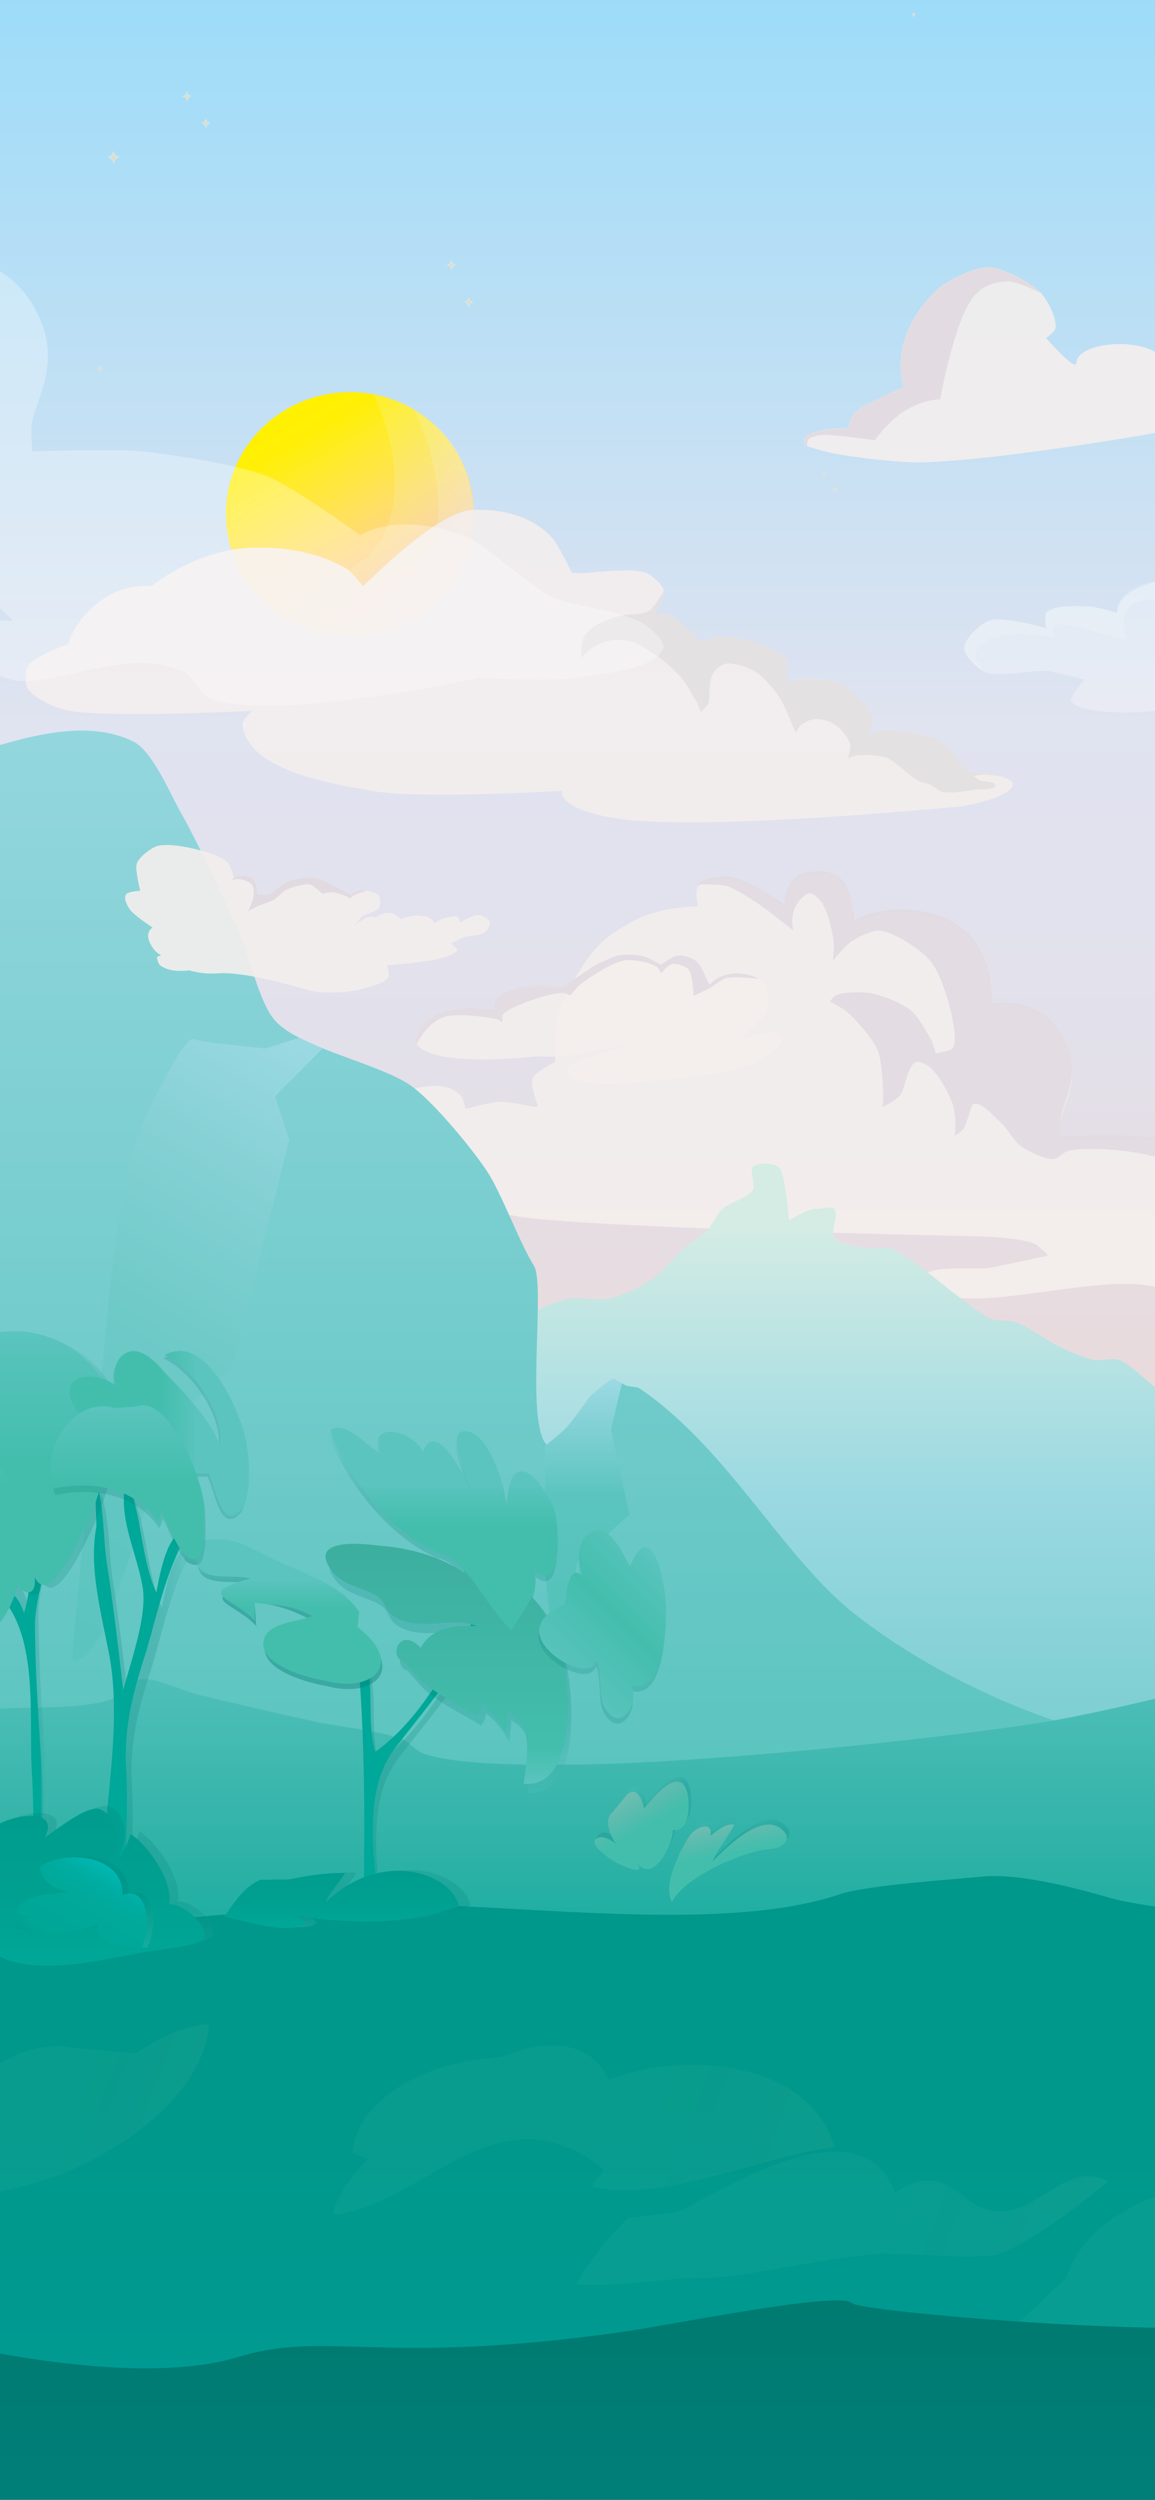 <?xml version="1.0" encoding="utf-8"?>
<!-- Generator: Adobe Illustrator 17.0.0, SVG Export Plug-In . SVG Version: 6.00 Build 0)  -->
<!DOCTYPE svg PUBLIC "-//W3C//DTD SVG 1.1//EN" "http://www.w3.org/Graphics/SVG/1.1/DTD/svg11.dtd">
<svg version="1.1" id="cropped" xmlns="http://www.w3.org/2000/svg" xmlns:xlink="http://www.w3.org/1999/xlink" x="0px" y="0px"
	 width="414px" height="896px" viewBox="0 0 414 896" enable-background="new 0 0 414 896" xml:space="preserve">
<rect x="0" y="0" width="414" height="896" fill="#333333" stroke="none"/>
<linearGradient id="SVGID_1_" gradientUnits="userSpaceOnUse" x1="207" y1="1919.501" x2="207" y2="-151.551">
	<stop  offset="0" style="stop-color:#FDE8ED"/>
	<stop  offset="0.269" style="stop-color:#F5EFF3"/>
	<stop  offset="0.313" style="stop-color:#EAEBF3"/>
	<stop  offset="0.381" style="stop-color:#E1E7F3"/>
	<stop  offset="0.491" style="stop-color:#DFE7F3"/>
	<stop  offset="0.688" style="stop-color:#E9DADC"/>
	<stop  offset="0.695" style="stop-color:#E8DBDE"/>
	<stop  offset="0.749" style="stop-color:#E2E1EB"/>
	<stop  offset="0.802" style="stop-color:#E0E3F0"/>
	<stop  offset="0.927" style="stop-color:#9DDCF9"/>
	<stop  offset="0.962" style="stop-color:#8BD7F6"/>
	<stop  offset="1" style="stop-color:#19C3F0"/>
</linearGradient>
<rect fill="url(#SVGID_1_)" width="414" height="896"/>
<path opacity="0.3" fill="#FDFDFE" d="M413.182,623.484c-9.986,1.276-19.498,3.366-23.871,6.787
	c-7.621,5.961-14.995,35.679-14.995,35.679s-11.331-0.79-14.995,0c-5.825,1.256-21.718,9.825-21.718,9.825
	s-11.408-12.263-16.547-13.961c-15.741-5.203-50.933-2.358-66.187,4.137c-9.849,4.194-41.611,10.516-38.264,20.683
	c5.296,16.089,60.35,26.606,80.058,28.439c26.179,2.435,67.449,5.846,116.519,8.32V623.484z"/>
<path opacity="0.3" fill="#FDFDFE" d="M413.182,649.311c-1.954,0.131-3.058,0.35-3.058,0.35l1.551-6.593
	c0,0,0.556-0.221,1.507-0.577v-19.018c-10.014,1.276-19.564,3.367-23.949,6.797c-7.621,5.961-14.995,35.679-14.995,35.679
	s-11.253-0.79-14.918,0c-5.825,1.256-21.795,9.825-21.795,9.825s-11.408-12.263-16.547-13.961c0,0,6.289,7.895,8.093,10.729
	c2.002,3.147,3.49,13.573,3.49,13.573s14.35-5.342,18.227-6.109c4.947-0.979,20.166-0.412,20.166-0.412l-3.49,11.175l1.163,7.756
	l3.878-4.266c0,0,21.881-15.595,30.262-18.486c2.748-0.948,6.381-1.784,10.415-2.483V649.311z"/>
<linearGradient id="SVGID_2_" gradientUnits="userSpaceOnUse" x1="169.975" y1="261.396" x2="103.481" y2="146.224">
	<stop  offset="0" style="stop-color:#A1A4AB"/>
	<stop  offset="0.42" style="stop-color:#FBC2B0"/>
	<stop  offset="0.495" style="stop-color:#FDCD97"/>
	<stop  offset="0.574" style="stop-color:#FFD77E"/>
	<stop  offset="0.656" style="stop-color:#FFE063"/>
	<stop  offset="0.738" style="stop-color:#FFE645"/>
	<stop  offset="0.822" style="stop-color:#FFEB29"/>
	<stop  offset="0.908" style="stop-color:#FFEF07"/>
	<stop  offset="1" style="stop-color:#FFF100"/>
</linearGradient>
<ellipse fill="url(#SVGID_2_)" cx="125.41" cy="184.208" rx="44.441" ry="43.655"/>
<linearGradient id="SVGID_3_" gradientUnits="userSpaceOnUse" x1="9723.646" y1="184.601" x2="9803.206" y2="184.601" gradientTransform="matrix(-1 0 0 1 9893.553 0)">
	<stop  offset="0" style="stop-color:#ECF8FE"/>
	<stop  offset="1" style="stop-color:#FFF25D"/>
</linearGradient>
<path opacity="0.2" fill="url(#SVGID_3_)" d="M117.826,227.423c0,0,32.715,5.718,47.736-24.116
	c10.745-21.341-0.638-44.666-10.366-51.498c-7.001-4.917-7.58-7.234-21.359-10.469c0,0,14.267,28.061,3.853,50.046
	c-10.155,21.439-46.81,19.648-47.344,19.647C102.275,225.527,117.826,227.423,117.826,227.423z"/>
<linearGradient id="SVGID_4_" gradientUnits="userSpaceOnUse" x1="9723.701" y1="187.321" x2="9788.022" y2="187.321" gradientTransform="matrix(-1 0 0 1 9893.553 0)">
	<stop  offset="0" style="stop-color:#ECF8FE"/>
	<stop  offset="1" style="stop-color:#FFF25D"/>
</linearGradient>
<path opacity="0.2" fill="url(#SVGID_4_)" d="M153.266,198.955c-15.021,29.834-47.736,24.116-47.736,24.116s4.84,4.538,20.521,4.714
	c21.612,0.243,43.653-19.108,43.8-42.758c-0.064-10.345-3.706-20.694-9.799-28.144c-5.636-6.849-8.674-7.886-11.658-10.009
	c-0.011-0.006-0.021-0.012-0.032-0.018C148.711,147.513,164.011,177.613,153.266,198.955z"/>
<path opacity="0.3" fill="#FDFDFE" d="M287.632,544.075c-1.805,0.503-5.1,5.492-5.1,5.492s-2.668-5.56-4.315-6.669
	c-3.479-2.341-12.402-4.13-16.476-3.138c-1.696,0.413-5.492,4.315-5.492,4.315s-13.125-11.301-18.437-13.337
	c-4.328-1.659-13.927-3.033-18.437-1.961c-5.108,1.214-14.795,6.972-17.652,11.376c-0.702,1.082-0.785,5.1-0.785,5.1
	s-12.908-16.276-18.829-19.614c-4.29-2.419-14.319-4.789-19.222-4.315c-4.371,0.423-16.083,7.061-16.083,7.061
	s-10.466-15.432-15.299-19.222c-5.352-4.197-17.94-11.998-24.713-11.376c-2.032,0.187-5.239,4.329-5.239,4.329
	s2.552-1.216,3.474-1.24c2.404-0.064,7.261,1.349,9.219,2.746c3.09,2.206,6.372,9.46,8.826,12.357
	c2.824,3.333,8.717,9.94,12.357,12.357c1.5,0.996,4.959,2.154,6.669,2.716c2.115,0.695,8.63,2.187,8.63,2.187
	s-5.4,0.865-6.276,1.275c-1.981,0.926-4.036,1.841-5.296,3.629c-0.678,0.962,0,4.707,0,4.707s4.098-1.019,5.492-0.981
	c2.995,0.082,8.926,1.535,11.666,2.746c2.856,1.262,10.301,7.061,10.301,7.061s0.043-2.1-0.196-2.746
	c-0.572-1.545-3.923-5.296-3.923-5.296s6.686,2.224,8.434,3.727c1.454,1.25,6.669,6.473,6.669,6.473s-0.633-4.851-1.373-6.276
	c-1.771-3.414-4.647-10.252-8.336-11.34c-2.452-0.723-5.59,0-5.59,0s3.24-2.279,4.511-2.39c3.491-0.305,10.171,2.814,13.337,4.315
	c4.006,1.9,11.373,6.932,14.907,9.611c1.827,1.385,6.865,6.08,6.865,6.08l1.961,3.138c0,0-0.486-6.674,0-8.826
	c0.251-1.112,1.057-3.425,1.961-4.119c2.571-1.973,9.512-2.513,12.749-2.354c2.294,0.113,6.732,1.608,8.826,2.55
	c2.593,1.166,6.997,4.961,9.611,6.08c1.859,0.796,5.825,1.901,7.846,1.961c2.394,0.071,9.415-1.765,9.415-1.765
	s0.321-2.534,0.981-2.942c0.59-0.365,2.746,0.392,2.746,0.392s0.996-0.792,1.373-0.981c1.012-0.507,3.186-1.297,4.315-1.373
	c2.534-0.169,7.828,0.455,10.003,1.765c1.437,0.866,3.338,3.812,4.119,5.296c0.527,1.002,1.373,4.315,1.373,4.315
	s2.501-1.291,3.138-1.961c0.695-0.732,1.329-2.744,1.961-3.53c0.697-0.866,2.413-2.321,3.334-2.942
	c1.091-0.736,3.449-1.97,4.707-2.354c1.466-0.447,4.555-0.933,6.08-0.785c2.006,0.195,5.867,1.609,7.649,2.55
	c1.362,0.719,4.073,2.43,4.903,3.727c0.732,1.142,1.177,5.296,1.177,5.296s4.245,1.399,5.688,1.765
	c2.126,0.539,8.607,1.708,8.607,1.708s4.683-2.323,5.123-3.866c0.447-1.568-1.009-5.159-2.354-6.08c-2.751-1.885-13.337,0-13.337,0
	s-8.457-5.362-11.61-6.372c-2.06-0.66-6.428-1.021-8.591-1.019C293.649,543.108,289.583,543.531,287.632,544.075z"/>
<radialGradient id="SVGID_5_" cx="45.247" cy="317.3" r="1.206" gradientUnits="userSpaceOnUse">
	<stop  offset="0.117" style="stop-color:#DEDBC0"/>
	<stop  offset="1" style="stop-color:#FFFFFF;stop-opacity:0"/>
</radialGradient>
<path fill="url(#SVGID_5_)" d="M45.217,315.984c0,0-0.158,0.792-0.302,0.932c-0.185,0.179-0.752,0.347-0.752,0.347
	s0.587,0.193,0.77,0.401c0.154,0.175,0.353,0.952,0.353,0.952s0.176-0.79,0.326-0.973c0.151-0.184,0.717-0.445,0.717-0.445
	s-0.584-0.135-0.754-0.3C45.423,316.752,45.217,315.984,45.217,315.984z"/>
<radialGradient id="SVGID_6_" cx="13.917" cy="293.953" r="1.727" gradientUnits="userSpaceOnUse">
	<stop  offset="0.117" style="stop-color:#DEDBC0"/>
	<stop  offset="1" style="stop-color:#FFFFFF;stop-opacity:0"/>
</radialGradient>
<path fill="url(#SVGID_6_)" d="M13.875,292.067c0,0-0.226,1.135-0.433,1.335c-0.265,0.256-1.077,0.497-1.077,0.497
	s0.841,0.276,1.104,0.575c0.221,0.251,0.506,1.364,0.506,1.364s0.252-1.132,0.468-1.394c0.217-0.263,1.027-0.637,1.027-0.637
	s-0.836-0.194-1.081-0.429C14.17,293.168,13.875,292.067,13.875,292.067z"/>
<radialGradient id="SVGID_7_" cx="4.306" cy="361.107" r="2.465" gradientUnits="userSpaceOnUse">
	<stop  offset="0.117" style="stop-color:#DEDBC0"/>
	<stop  offset="1" style="stop-color:#FFFFFF;stop-opacity:0"/>
</radialGradient>
<path fill="url(#SVGID_7_)" d="M4.246,358.416c0,0-0.322,1.619-0.619,1.905c-0.379,0.366-1.537,0.709-1.537,0.709
	s1.2,0.394,1.575,0.821c0.315,0.358,0.722,1.947,0.722,1.947s0.359-1.616,0.668-1.99c0.31-0.376,1.466-0.909,1.466-0.909
	s-1.193-0.277-1.543-0.613C4.667,359.987,4.246,358.416,4.246,358.416z"/>
<radialGradient id="SVGID_8_" cx="40.181" cy="287.511" r="3.679" gradientUnits="userSpaceOnUse">
	<stop  offset="0.117" style="stop-color:#DEDBC0"/>
	<stop  offset="1" style="stop-color:#FFFFFF;stop-opacity:0"/>
</radialGradient>
<path fill="url(#SVGID_8_)" d="M40.091,283.494c0,0-0.481,2.417-0.923,2.844c-0.565,0.546-2.294,1.059-2.294,1.059
	s1.791,0.588,2.351,1.225c0.47,0.534,1.078,2.906,1.078,2.906s0.536-2.411,0.996-2.97c0.462-0.561,2.188-1.357,2.188-1.357
	s-1.781-0.414-2.302-0.914C40.719,285.839,40.091,283.494,40.091,283.494z"/>
<path opacity="0.3" fill="#FDFDFE" d="M329.213,550.498c-2.751-1.885-13.337,0-13.337,0s-9.094-5.854-12.553-6.669
	c-3.724-0.877-11.812-1.182-15.299,0.392c-1.708,0.771-5.1,5.492-5.1,5.492s-2.668-5.56-4.315-6.669
	c-3.479-2.341-12.402-4.13-16.476-3.138c-1.696,0.413-5.884,4.168-5.884,4.168s-12.733-11.154-18.045-13.191
	c-4.328-1.659-13.927-3.033-18.437-1.961c-5.108,1.213-14.795,6.972-17.652,11.376c-0.702,1.082-1.177,4.953-1.177,4.953
	s-12.516-16.129-18.437-19.467c-4.29-2.419-14.319-4.789-19.222-4.315c-4.371,0.423-16.083,7.061-16.083,7.061
	s-10.466-15.432-15.299-19.222c-5.352-4.197-17.94-11.998-24.714-11.376c-2.032,0.187-6.669,4.707-6.669,4.707
	s-4.018-13.186-7.061-16.476c-1.579-1.707-5.925-4.078-8.238-4.315c-2.841-0.291-10.984,3.138-10.984,3.138
	s-4.845-9.44-7.846-10.984c-2.616-1.346-11.768,0-11.768,0s-4.031-11.849-7.061-14.514c-1.321-1.162-4.91-2.266-6.669-2.245
	c-3.652,0.044-11.37,2.204-13.73,4.991c-1.74,2.055-2.795,8.031-1.961,10.591c0.498,1.529,3.923,5.1,3.923,5.1
	s-7.047-4.963-9.807-5.1c-2.11-0.105-6.78,1.314-7.846,3.138c-1.498,2.563,1.569,11.768,1.569,11.768l1.177,4.315l-8.238-1.177
	c0,0-2.747-0.945-5.977-1.859v39.845c1.666,1.069,3.184,2.02,4.407,2.81c6.116,3.951,26.283,12.553,26.283,12.553
	s-4.697,2.375-6.276,3.138c-1.462,0.706-5.128,1.309-5.884,2.746c-1.111,2.111,5.1,15.299,1.569,9.415
	c-1.791-2.985-11.464-2.462-13.926,0c-1.387,1.387-1.187,6.284,0,7.846c5.758,7.578,27.248,8.912,36.678,10.199
	c11.563,1.578,29.029,0,40.405-1.177c1.171-0.121,7.021-2.619,6.276-3.531c-2.785-3.412-13.82-0.781-17.26-3.531
	c-1.513-1.209-3.187-7.061-3.187-7.061s3.734-2.418,5.148-2.354c4.951,0.227,12.961,7.425,17.652,9.022
	c8.121,2.765,25.18,5.653,33.736,6.276c17.815,1.298,71.394-2.746,71.394-2.746s-1.935,4.208-3.138,5.1
	c-3.421,2.535-12.855,2.075-16.476,4.315c-2.66,1.645-6.237,7.011-8.238,9.415c-1.921,2.307-8.761,6.712-7.453,9.415
	c0.811,1.677,5.59,0,7.453,0c25.755,0,79.015,9.332,103.021,0c2.03-0.789,6.791-3.737,6.425-5.884
	c-0.293-1.722-6.425-2.746-6.425-2.746s-16.201,0.117-20.665-2.561c-1.164-0.699-3.126-4.441-3.126-4.441l25.901,4.649
	c0,0,18.884-0.298,25.106-1.177c2.096-0.296,7.954,0.136,8.238-1.961c0.3-2.218-5.932-3.154-7.846-4.315
	c-1.814-1.101-5.03-4.093-7.061-4.707c-3.754-1.137-12.143,1.672-15.691,0c-1.725-0.813-3.102-5.134-4.856-5.884
	c-3.762-1.61-12.283,0.55-16.327,1.177c-2.492,0.386-9.807,2.354-9.807,2.354s7.409-11.475,11.376-13.337
	c6.748-3.167,22.373,0.067,29.813-0.392c11.128-0.687,38.541,4.627,44.327-4.904C332.413,555.185,330.558,551.419,329.213,550.498z"
	/>
<path opacity="0.9" fill="#F4EFED" d="M414,408.64c-2.14-0.291-4.915-0.448-6.531-0.608c-6.734-0.667-27.067,0-27.067,0
	s-0.419-5.638,0-7.453c1.633-7.071,7.846-16.083,0-29.029c-8.868-14.633-24.714-10.984-24.714-10.984s1.177-22.556-16.083-30.205
	c-18.766-8.317-33.344,0.392-33.344,0.392s0.058-2.546-1.765-9.415c-0.868-3.268-4.328-10.854-16.672-7.349
	c-6.473,1.838-6.669,10.879-6.669,10.879s-14.167-9.187-19.614-9.807c-2.907-0.331-9.566,0.447-11.376,2.746
	c-1.092,1.387,0,7.061,0,7.061s-13.926,0-23.537,5.492c-8.491,4.852-15.145,8.005-25.106,29.421
	c-3.923,8.434-2.354,20.791-2.354,20.791s-7.298,3.534-8.238,5.884c-0.964,2.411,1.961,10.199,1.961,10.199h-1.961
	c0,0-8.795-1.851-11.768-1.765c-3.105,0.09-12.161,2.55-12.161,2.55l-1.395-4.106c0,0-2.724-4.132-9.197-4.132
	c-13.742,0-25.556,9.746-25.89,11.376c-0.319,1.552,0.981,5.092,2.354,5.884c2.974,1.716,10.296,0.34,13.73,0.392
	c1.29,0.019,5.1,0.785,5.1,0.785s5.165,9.143,7.453,11.768c4.893,5.613,16.141,13.818,23.275,15.953
	c12.695,3.799,119.517,6.701,159.265,7.584c7.451,0.166,21.899,0.182,28.898,2.746c1.568,0.574,5.1,4.315,5.1,4.315
	s-15.278,3.341-20.398,4.315c-6.351,1.209-23.309-1.768-25.498,4.315c-0.483,1.341,2.431,3.722,3.727,4.315
	c17.699,8.101,59.284-6.674,80.475-1.694V408.64z"/>
<path opacity="0.9" fill="#E1DBE1" d="M414,407.905c-2.147-0.292-4.929-0.551-6.55-0.711c-6.734-0.667-27.067,0-27.067,0
	s-0.419-5.638,0-7.453c1.633-7.071,7.846-16.083,0-29.029c-8.868-14.633-24.713-10.984-24.713-10.984s1.177-22.556-16.083-30.205
	c-18.766-8.317-33.344,0.392-33.344,0.392s0.058-2.546-1.765-9.415c-0.868-3.268-4.328-10.854-16.672-7.349
	c-6.473,1.838-6.669,10.879-6.669,10.879s-14.167-9.187-19.614-9.807c-2.907-0.331-9.566,0.447-11.376,2.746
	c0,0,7.964-0.096,10.479,0.654c3.171,0.945,8.73,4.739,11.507,6.538c2.042,1.322,12.291,9.415,12.291,9.415
	s-2.556-8.193,4.707-13.076c1.632-1.097,3.35,0.669,4.707,2.092c2.669,2.798,4.41,10.819,4.969,14.645
	c0.255,1.748-0.261,7.061-0.261,7.061s4.573-5.495,6.538-6.799c2.276-1.511,7.478-4.16,10.199-3.923
	c5.313,0.463,14.893,6.871,18.289,10.984c3.767,4.563,7.179,16.388,8.125,22.229c0.355,2.195,1.089,7.124-0.262,8.892
	c-0.954,1.249-6.015,1.831-6.015,1.831s-1.172-4.111-1.848-5.23c-1.497-2.478-4.203-7.376-6.259-9.415
	c-2.867-2.842-10.679-6.045-14.645-6.799c-3.281-0.624-10.338-0.684-13.337,0.785c-0.624,0.306-1.831,2.092-1.831,2.092
	s4.69,2.502,6.015,3.661c3.288,2.879,9.27,9.579,10.984,13.599c1.628,3.82,1.96,12.326,2.092,16.476
	c0.034,1.048-0.262,4.184-0.262,4.184s4.826-2.578,6.015-3.923c2.266-2.563,2.822-11.064,6.015-12.291
	c1.311-0.504,4.14,1.186,5.213,2.092c2.872,2.424,6.597,9.276,7.863,12.814c0.645,1.802,0.979,5.671,1.046,7.584
	c0.035,0.982-0.262,3.923-0.262,3.923s2.28-1.432,2.877-2.092c1.218-1.348,3.026-8.816,3.661-9.153
	c2.786-1.481,8.12,4.945,10.461,7.061c1.894,1.712,4.467,6.353,6.538,7.846c2.62,1.888,8.81,4.952,12.03,4.707
	c1.431-0.109,3.572-2.546,4.969-2.877c7.394-1.749,23.012-0.191,30.336,1.831c0.029,0.008,0.879,0.044,0.908,0.052V407.905z"/>
<linearGradient id="SVGID_9_" gradientUnits="userSpaceOnUse" x1="207" y1="1802.213" x2="207" y2="417.07">
	<stop  offset="0.513" style="stop-color:#43BEAD"/>
	<stop  offset="0.701" style="stop-color:#53C2B8"/>
	<stop  offset="0.787" style="stop-color:#5BC4BF"/>
	<stop  offset="0.915" style="stop-color:#9BD9E2"/>
	<stop  offset="0.984" style="stop-color:#D4ECE4"/>
</linearGradient>
<path fill="url(#SVGID_9_)" d="M401.062,487.415c-2.157-0.73-6.87,0.416-9.109,0c-3.118-0.579-8.968-3.212-11.842-4.554
	c-4.248-1.985-11.929-7.683-16.396-9.109c-1.965-0.627-6.26-0.205-8.198-0.911c-3.086-1.124-8.266-5.367-10.931-7.287
	c-4.213-3.036-12.112-9.817-16.396-12.752c-2.191-1.501-6.55-4.756-9.109-5.465c-1.975-0.547-6.171,0.305-8.198,0
	c-3.063-0.461-10.001-1.152-11.842-3.644c-1.548-2.095,1.842-8.578,0-10.42c-1.127-1.127-4.796,0.209-6.376,0
	c-2.572-0.341-9.868,4.107-9.868,4.107s-1.211-17.259-3.795-19.192c-1.823-1.364-7.499-1.61-9.109,0
	c-1.449,1.449,0.99,6.404,0,8.198c-1.561,2.828-8.584,4.668-10.931,6.887c-1.713,1.62-3.834,5.985-5.465,7.687
	c-1.796,1.875-6.252,4.658-8.198,6.376c-2.656,2.344-7.247,7.814-10.02,10.02c-1.681,1.337-5.356,3.613-7.287,4.554
	c-2.396,1.168-7.395,3.181-10.02,3.644c-3.588,0.632-11.028-0.837-14.574,0c-3.717,0.877-11.656,3.583-13.663,6.832
	c-0.658,1.065,0.784,4.033,0,5.01c-1.145,1.428-6.884,4.03-8.37,6.065c0.194-2.913,0.355-6.703,0.172-6.976
	c-1.509-2.247-7.383-4.711-10.02-4.099c-1.336,0.31-2.393,3.537-3.644,4.099c-3.739,1.679-12.325-0.478-16.396,0
	c-4.882,0.573-14.274,3.779-19.129,4.554c-2.708,0.433-8.191,0.797-10.931,0.911c-2.048,0.085-6.226,0.56-8.198,0
	c-4.377-1.243-12.371-6.247-15.485-9.564c-1.325-1.411-2.332-5.408-3.644-6.832c-2.569-2.787-9.116-7.13-12.752-8.198
	c-2.84-0.834-9.748-2.093-11.842,0c-1.449,1.449,0.878,6.346,0,8.198c-1.386,2.925-7.168,6.667-10.02,8.198
	c-16.346,8.774-39.8,13.797-59.479,16.64v405.44L414,896V497.196C409.989,494.047,404.629,488.622,401.062,487.415z"/>
<linearGradient id="SVGID_10_" gradientUnits="userSpaceOnUse" x1="9668.228" y1="201.966" x2="9740.466" y2="201.966" gradientTransform="matrix(-1 0 0 1 9893.553 0)">
	<stop  offset="0" style="stop-color:#ECF8FE"/>
	<stop  offset="1" style="stop-color:#FFF25D"/>
</linearGradient>
<path opacity="0.2" fill="url(#SVGID_10_)" d="M201.144,201.947c0,0,0.005,0.009,0.009,0.018c0.012,0.007,0.024,0.014,0.036,0.021
	C201.174,201.973,201.158,201.96,201.144,201.947z"/>
<radialGradient id="SVGID_11_" cx="67.027" cy="34.58" r="2.046" gradientUnits="userSpaceOnUse">
	<stop  offset="0.117" style="stop-color:#DEDBC0"/>
	<stop  offset="1" style="stop-color:#FFFFFF;stop-opacity:0"/>
</radialGradient>
<path fill="url(#SVGID_11_)" d="M66.977,32.346c0,0-0.268,1.344-0.513,1.582c-0.315,0.304-1.276,0.589-1.276,0.589
	s0.996,0.327,1.308,0.681c0.261,0.297,0.599,1.617,0.599,1.617s0.298-1.341,0.554-1.652c0.257-0.312,1.217-0.755,1.217-0.755
	s-0.991-0.23-1.281-0.509C67.326,33.65,66.977,32.346,66.977,32.346z"/>
<radialGradient id="SVGID_12_" cx="73.8" cy="44.19" r="2.046" gradientUnits="userSpaceOnUse">
	<stop  offset="0.117" style="stop-color:#DEDBC0"/>
	<stop  offset="1" style="stop-color:#FFFFFF;stop-opacity:0"/>
</radialGradient>
<path fill="url(#SVGID_12_)" d="M73.75,41.956c0,0-0.268,1.344-0.513,1.582c-0.315,0.304-1.276,0.589-1.276,0.589
	s0.996,0.327,1.308,0.681c0.261,0.297,0.599,1.617,0.599,1.617s0.298-1.341,0.554-1.652c0.257-0.312,1.217-0.755,1.217-0.755
	s-0.991-0.23-1.281-0.509C74.1,43.26,73.75,41.956,73.75,41.956z"/>
<radialGradient id="SVGID_13_" cx="295.548" cy="170.059" r="1.138" gradientUnits="userSpaceOnUse">
	<stop  offset="0.117" style="stop-color:#DEDBC0"/>
	<stop  offset="1" style="stop-color:#FFFFFF;stop-opacity:0"/>
</radialGradient>
<path fill="url(#SVGID_13_)" d="M295.52,168.817c0,0-0.149,0.748-0.286,0.88c-0.175,0.169-0.709,0.327-0.709,0.327
	s0.554,0.182,0.727,0.379c0.145,0.165,0.333,0.899,0.333,0.899s0.166-0.746,0.308-0.919c0.143-0.173,0.677-0.42,0.677-0.42
	s-0.551-0.128-0.712-0.283C295.715,169.542,295.52,168.817,295.52,168.817z"/>
<radialGradient id="SVGID_14_" cx="299.315" cy="175.403" r="1.138" gradientUnits="userSpaceOnUse">
	<stop  offset="0.117" style="stop-color:#DEDBC0"/>
	<stop  offset="1" style="stop-color:#FFFFFF;stop-opacity:0"/>
</radialGradient>
<path fill="url(#SVGID_14_)" d="M299.287,174.161c0,0-0.149,0.748-0.286,0.88c-0.175,0.169-0.709,0.327-0.709,0.327
	s0.554,0.182,0.727,0.379c0.145,0.165,0.333,0.899,0.333,0.899s0.166-0.746,0.308-0.919c0.143-0.173,0.677-0.42,0.677-0.42
	s-0.551-0.128-0.712-0.283C299.481,174.886,299.287,174.161,299.287,174.161z"/>
<radialGradient id="SVGID_15_" cx="40.674" cy="56.413" r="2.617" gradientUnits="userSpaceOnUse">
	<stop  offset="0.117" style="stop-color:#DEDBC0"/>
	<stop  offset="1" style="stop-color:#FFFFFF;stop-opacity:0"/>
</radialGradient>
<path fill="url(#SVGID_15_)" d="M40.61,53.556c0,0-0.342,1.719-0.657,2.023c-0.402,0.388-1.632,0.753-1.632,0.753
	s1.274,0.418,1.673,0.871c0.334,0.38,0.767,2.068,0.767,2.068s0.382-1.716,0.709-2.113c0.329-0.399,1.556-0.966,1.556-0.966
	s-1.267-0.294-1.638-0.651C41.057,55.224,40.61,53.556,40.61,53.556z"/>
<radialGradient id="SVGID_16_" cx="35.942" cy="132.086" r="1.35" gradientUnits="userSpaceOnUse">
	<stop  offset="0.117" style="stop-color:#DEDBC0"/>
	<stop  offset="1" style="stop-color:#FFFFFF;stop-opacity:0"/>
</radialGradient>
<path fill="url(#SVGID_16_)" d="M35.909,130.612c0,0-0.176,0.887-0.339,1.043c-0.207,0.2-0.841,0.388-0.841,0.388
	s0.657,0.216,0.863,0.449c0.172,0.196,0.395,1.066,0.395,1.066s0.197-0.885,0.366-1.09c0.17-0.206,0.803-0.498,0.803-0.498
	s-0.653-0.152-0.845-0.335C36.14,131.473,35.909,130.612,35.909,130.612z"/>
<path opacity="0.3" fill="#FDFDFE" d="M414,208.499c-15.073,4.302-13.506,11.172-13.506,11.172s-7.584-2.257-10.199-2.354
	c-3.867-0.143-12.779-0.583-15.299,2.354c-0.894,1.042,0,5.492,0,5.492s-15.559-4.494-20.398-2.746
	c-3.133,1.132-8.97,6.476-9.022,9.807c-0.045,2.85,4.861,7.444,7.453,8.63c5.529,2.53,18.435-1.525,24.321,0
	c1.955,0.507,11.376,2.746,11.376,2.746s-5.707,6.508-4.707,7.846c2.592,3.468,12.546,3.673,16.868,3.923
	c3.029,0.175,8.183-0.081,13.114-0.5V208.499z"/>
<path opacity="0.9" fill="#F4EFED" d="M414,126.139c-1.967-1.195-5.171-2.156-8.016-2.521c-9.756-1.252-20.054,1.607-20.166,6.419
	c-0.082,3.504-10.844-8.885-10.844-8.885s3.096-2.211,3.329-3.373c0.672-3.348-2.783-10.163-5.101-12.671
	c-3.547-3.837-13.492-9.166-18.716-9.305c-5.07-0.135-14.955,4.549-18.622,8.053c-18.487,17.664-11.933,34.877-11.933,34.877
	s-4.687,1.891-14.563,6.965c-5.408,2.779-5.089,7.714-5.089,7.714s-13.833,0.071-15.849,3.599c-0.372,0.651,0.292,2.779,0.292,2.779
	s7.331,2.204,9.63,2.653c7.51,1.467,22.779,3.303,30.431,3.281c17.426-0.051,52.057-5.082,69.258-7.875
	c3.859-0.627,10.225-1.569,15.958-2.69V126.139z"/>
<path opacity="0.9" fill="#E1DBE1" d="M289.343,159.867c-0.439-0.048-0.883,0.674-0.913-2.856
	c-0.026-3.035,15.849-3.599,15.849-3.599s-0.319-4.935,5.089-7.714c9.876-5.074,14.563-6.965,14.563-6.965
	s-6.553-17.213,11.933-34.877c3.667-3.504,13.552-8.188,18.622-8.053c5.224,0.139,15.169,5.468,18.716,9.305
	c0,0-3.378-1.643-4.549-2.083c-1.784-0.67-5.402-2.238-7.307-2.176c-8.412,0.276-11.534,4.377-12.62,5.819
	c-6.943,9.218-11.732,36.492-11.732,36.492s-6.466-0.202-13.778,4.825c-5.136,3.531-9.666,9.807-9.666,9.807
	s-16.073-2.323-19.164-1.847c-3.8,0.586-4.161,1.101-4.634,1.587C289.338,157.957,289.343,159.867,289.343,159.867z"/>
<path opacity="0.15" fill="#FDFDFE" d="M414,214.695v-6.412c-15.07,3.107-13.506,11.388-13.506,11.388s-7.584-2.257-10.199-2.354
	c-3.867-0.143-12.779-0.583-15.299,2.354c-0.894,1.042,0,5.492,0,5.492s-15.559-4.494-20.398-2.746
	c-3.133,1.132-8.97,6.476-9.022,9.807c-0.045,2.85,4.861,7.444,7.453,8.63c0,0-3.39-3.788-3.53-5.394
	c-0.098-1.116,0.905-3.402,1.765-4.119c2.125-1.77,4.707-3.236,9.611-3.825c8.216-0.986,17.26,1.079,17.26,1.079
	s-1.166-3.722-0.49-4.119c3.957-2.329,13.646,1.918,18.143,2.844c2.033,0.419,8.042,2.059,8.042,2.059s-1.1-4.684-1.079-6.276
	c0.02-1.5,1.255-5.059,2.354-6.08C406.559,215.67,409.898,215.086,414,214.695z"/>
<path opacity="0.9" fill="#F4EFED" d="M197.924,192.801c-5.056-5.705-14.622-10.724-28.803-10.007
	c-11.894,0.601-35.138,23.737-35.138,23.737l-3.923,3.531c0,0-4.012-5.217-5.884-6.276c-7.683-4.35-18.601-8.089-34.52-7.453
	c-19.65,0.784-35.305,13.73-35.305,13.73s-8.548-1.132-16.868,4.315c-10.984,7.192-12.945,16.476-12.945,16.476
	s-12.402,4.303-14.514,7.846c-1.055,1.769-1.064,6.475,0,8.238c2.177,3.605,10.75,7.171,14.907,7.846c16.166,2.622,65.51,0,65.51,0
	s-3.641,3.24-3.531,4.707c1.315,17.394,35.332,21.884,46.289,23.929c16.774,3.131,68.256,0,68.256,0s-2.153,6.344,18.829,9.807
	c30.885,5.098,125.137-4.315,125.137-4.315s17.188-3.039,17.652-7.846c0.115-1.192-2.812-2.299-3.923-2.746
	c-2.946-1.187-12.553-1.961-12.553-1.961s-6.332-8.846-9.415-10.591c-4.602-2.607-15.518-4.336-20.791-3.923
	c-1.453,0.114-5.492,1.961-5.492,1.961s2.328-4.674,1.961-6.276c-0.96-4.193-7.916-10.638-11.768-12.553
	c-3.356-1.668-11.169-1.831-14.907-1.569c-1.21,0.085-4.707,1.177-4.707,1.177s1.654-7.366,0-8.826
	c-5.034-4.446-16.161-7.325-21.968-7.649c-2.209-0.123-8.63,1.961-8.63,1.961s-6.603-7.388-10.984-9.807c-1.741-0.961-5.1,0-5.1,0
	s3.635-6.389,3.138-8.63c-0.481-2.166-4.226-5.427-6.276-6.276c-4.802-1.989-20.791,0-20.791,0h-5.884
	C204.985,205.353,200.312,195.495,197.924,192.801z"/>
<path opacity="0.9" fill="#E2E0E2" d="M359.228,278.349c-2.946-1.187-12.553-1.961-12.553-1.961s-6.332-8.846-9.415-10.591
	c-4.602-2.607-15.696-4.362-20.969-3.949c-1.453,0.114-5.27,1.893-5.27,1.893s2.285-4.579,1.918-6.182
	c-0.96-4.193-7.916-10.638-11.768-12.553c-3.356-1.668-11.169-1.831-14.907-1.569c-1.21,0.085-4.651,1.086-4.651,1.086
	s1.598-7.275-0.056-8.736c-5.034-4.446-16.161-7.325-21.968-7.649c-2.209-0.123-8.666,1.9-8.666,1.9s-6.568-7.326-10.948-9.745
	c-1.741-0.961-5.022-0.096-5.022-0.096s3.482-6.29,2.984-8.531c0,0-3.343,5.896-5.139,7.177c-1.478,1.054-4.819,1.438-7.121,1.419
	c-3.45-0.029-9.153,2.291-12.193,3.923c-1.426,0.766-3.926,3.174-4.446,4.707c-0.231,0.681-1.153,6.486-0.602,6.949
	c0,0,1.698-2.882,6.617-5.118c4.342-1.973,8.345-1.37,10.66-0.942c2.854,0.527,7.031,3.564,9.477,5.126
	c2.846,1.819,7.969,6.409,9.938,9.153c1.501,2.093,3.118,5.33,4.577,7.453c0.366,0.534,1.438,3.792,1.438,3.792
	s2.124-2.038,2.615-2.877c1.358-2.319-1.569-12.161,6.276-14.518c2.509-0.754,9.577,1.786,11.638,3.403
	c2.948,2.314,7.182,7.343,8.892,10.678c1.765,3.444,4.577,10.636,4.577,10.636s1.138-1.793,1.569-2.354
	c0.904-1.175,3.88-2.481,5.361-2.55c7.616-0.354,11.792,6.343,12.684,8.826c0.447,1.245-0.785,5.23-0.785,5.23
	s2.516-0.948,3.4-1.046c2.542-0.283,7.776-0.034,10.199,0.785c3.986,1.347,9.921,8.919,14.122,9.153
	c1.022,0.057,3.627,1.674,4.446,2.354c2.616,2.171,10.22,0.371,13.599,0c1.798-0.197,6.98,0.237,7.061-1.569
	c0.067-1.508-4.408-1.146-5.753-1.831l-2.025-1.487c0,0,2.656-0.51,3.554-0.527C354.246,277.58,359.228,278.349,359.228,278.349z"/>
<path opacity="0.3" fill="#FDFDFE" d="M231.598,224.24c-7.065-5.337-25.65-6.733-33.788-10.222
	c-3.004-1.288-8.104-5.52-10.789-7.382c-5.276-3.658-14.972-12.588-21.011-14.765c-24.418-8.802-36.911,0-36.911,0
	s-23.876-17.365-32.936-21.011c-10.745-4.324-33.904-7.945-45.43-9.086c-9.748-0.965-39.183,0-39.183,0s-0.607-8.161,0-10.789
	c2.364-10.236,11.357-23.283,0-42.022C8.193,103.425,4.146,99.709,0,97.221V218.05c2.268,1.874,4.735,4.486,4.735,4.486
	S2.579,222.283,0,222.478v19.719c15.376,7.999,44.319-12.484,66.632-0.921c2.764,1.433,5.616,7.958,8.518,9.086
	c22.561,8.768,96.538-7.382,96.538-7.382s26.088,1.364,34.64,0c8.113-1.294,27.914-2.706,31.233-10.222
	C238.819,229.91,234.083,226.117,231.598,224.24z"/>
<radialGradient id="SVGID_17_" cx="161.798" cy="95.012" r="2.046" gradientUnits="userSpaceOnUse">
	<stop  offset="0.117" style="stop-color:#DEDBC0"/>
	<stop  offset="1" style="stop-color:#FFFFFF;stop-opacity:0"/>
</radialGradient>
<path fill="url(#SVGID_17_)" d="M161.748,92.778c0,0-0.268,1.344-0.513,1.582c-0.315,0.304-1.276,0.589-1.276,0.589
	s0.996,0.327,1.308,0.681c0.261,0.297,0.599,1.617,0.599,1.617s0.298-1.341,0.554-1.652c0.257-0.312,1.217-0.755,1.217-0.755
	s-0.991-0.23-1.281-0.509C162.097,94.082,161.748,92.778,161.748,92.778z"/>
<radialGradient id="SVGID_18_" cx="168.006" cy="108.353" r="2.046" gradientUnits="userSpaceOnUse">
	<stop  offset="0.117" style="stop-color:#DEDBC0"/>
	<stop  offset="1" style="stop-color:#FFFFFF;stop-opacity:0"/>
</radialGradient>
<path fill="url(#SVGID_18_)" d="M167.956,106.119c0,0-0.268,1.344-0.513,1.582c-0.315,0.304-1.276,0.589-1.276,0.589
	s0.996,0.327,1.308,0.681c0.261,0.297,0.599,1.617,0.599,1.617s0.298-1.341,0.554-1.652c0.257-0.312,1.217-0.755,1.217-0.755
	s-0.991-0.23-1.281-0.509C168.305,107.423,167.956,106.119,167.956,106.119z"/>
<radialGradient id="SVGID_19_" cx="327.503" cy="5.24" r="1.138" gradientUnits="userSpaceOnUse">
	<stop  offset="0.117" style="stop-color:#DEDBC0"/>
	<stop  offset="1" style="stop-color:#FFFFFF;stop-opacity:0"/>
</radialGradient>
<path fill="url(#SVGID_19_)" d="M327.475,3.998c0,0-0.149,0.748-0.286,0.88c-0.175,0.169-0.709,0.328-0.709,0.328
	s0.554,0.182,0.727,0.379c0.145,0.165,0.333,0.899,0.333,0.899s0.166-0.746,0.308-0.919c0.143-0.173,0.677-0.42,0.677-0.42
	s-0.551-0.128-0.712-0.283C327.669,4.723,327.475,3.998,327.475,3.998z"/>
<g>
	<linearGradient id="SVGID_20_" gradientUnits="userSpaceOnUse" x1="206.591" y1="1755.778" x2="206.591" y2="193.623">
		<stop  offset="0.513" style="stop-color:#43BEAD"/>
		<stop  offset="0.651" style="stop-color:#53C2B8"/>
		<stop  offset="0.714" style="stop-color:#5BC4BF"/>
		<stop  offset="0.988" style="stop-color:#9BD9E2"/>
	</linearGradient>
	<path fill="url(#SVGID_20_)" d="M305.915,578.135c-25.456-20.289-45.377-59.253-76.424-80.307c-2.007-1.361-4.119-0.14-6.5-2.053
		c-1.073-0.862-8.647,2.637-8.723,2.721c-7.364,8.153-16.007,22.232-18.548,19.142c-7.438-9.046-0.062-57.215-4.378-64.04
		c-5.094-8.054-11.655-26.224-16.98-34.127c-5.569-8.265-18.457-23.858-26.413-29.861c-10.851-8.187-39.706-13.591-49.052-23.462
		c-5.949-6.284-9.661-24.1-13.206-31.994c-4.859-10.819-14.868-32.362-20.753-42.659c-3.81-6.667-10.134-22.117-16.98-25.595
		C32.97,258.283,14.008,263.031,0,267.041v628.79h413.182V625.373C377.865,620.5,334.689,601.068,305.915,578.135z"/>
	<linearGradient id="SVGID_21_" gradientUnits="userSpaceOnUse" x1="-4.912" y1="577.126" x2="112.431" y2="373.881">
		<stop  offset="0" style="stop-color:#5BC4BF"/>
		<stop  offset="0.252" style="stop-color:#61C6C1"/>
		<stop  offset="0.516" style="stop-color:#6FCAC8"/>
		<stop  offset="0.784" style="stop-color:#86D1D5"/>
		<stop  offset="0.988" style="stop-color:#9BD9E2"/>
	</linearGradient>
	<path fill="url(#SVGID_21_)" d="M95.123,375.802c0,0-22.887-2.111-25.622-3.382c-3.445-1.601-17.353,26.948-20.709,35.986
		c-7.097,19.11-12.012,80.651-12.012,80.651l-6.864,61.775c0,0-4.089,39.277-3.8,43.527c0.266,3.909,8.398-3.988,11.275-10.886
		c9.119-21.869,21.928-68.487,24.732-72.852c3.904-6.076,20.988-19.849,20.988-19.849l20.592-82.367l-5.148-15.444l17.099-17.22
		l-8.427-3.788L95.123,375.802z"/>
	<linearGradient id="SVGID_22_" gradientUnits="userSpaceOnUse" x1="210.487" y1="604.8" x2="210.487" y2="494.189">
		<stop  offset="0" style="stop-color:#51C2B7"/>
		<stop  offset="0.622" style="stop-color:#5BC4BF"/>
		<stop  offset="0.988" style="stop-color:#9BD9E2"/>
	</linearGradient>
	<path fill="url(#SVGID_22_)" d="M211.44,500.501c0,0,7.925-7.092,8.897-6.241c0.88,0.771,2.647,1.409,2.647,1.409l-4.01,16.702
		l6.663,30.389l-18.756,17.314l-7.214,44.727l-4.328-41.841v-44.727c0,0,5.605-4.394,7.402-6.255
		C205.183,509.447,211.44,500.501,211.44,500.501z"/>
</g>
<linearGradient id="SVGID_23_" gradientUnits="userSpaceOnUse" x1="207" y1="1763.745" x2="207" y2="578.21">
	<stop  offset="0.866" style="stop-color:#00A89A"/>
	<stop  offset="0.928" style="stop-color:#2FB2A7"/>
	<stop  offset="1" style="stop-color:#5BC4BF"/>
</linearGradient>
<path fill="url(#SVGID_23_)" d="M374.8,617.153c-41.411,6.694-125.228,14.841-167.218,15.276
	c-14.014,0.145-42.729,0.634-55.91-3.942c-2.075-0.72-5.162-4.073-7.181-4.928c-7.319-3.099-23.49-4.705-31.289-6.406
	c-10.677-2.328-31.973-7.229-42.574-9.855c-5.151-1.276-15.28-6.315-20.518-5.42c-3.258,0.556-7.664,6.298-10.772,7.392
	c-9.067,3.191-27.632,2.534-39.338,3.133v283.43L414,896V608.885C399.696,612.264,384.477,615.588,374.8,617.153z"/>
<g>
	<g opacity="0.2">
		
			<linearGradient id="SVGID_24_" gradientUnits="userSpaceOnUse" x1="-1323.947" y1="1887.977" x2="-1191.087" y2="1887.977" gradientTransform="matrix(0.955 -0.296 0.296 0.955 807.056 -1512.816)">
			<stop  offset="0.615" style="stop-color:#007C74"/>
			<stop  offset="0.695" style="stop-color:#00867F"/>
			<stop  offset="0.852" style="stop-color:#34A39C"/>
			<stop  offset="1" style="stop-color:#5BC4BF"/>
		</linearGradient>
		<path fill="url(#SVGID_24_)" d="M128.648,589.402c6.851,63.292-0.441,129.468,4.14,192.713c8.066-5.51,5.61-40.089,5.375-50.543
			c0.546-15.208-0.493-30.676-1.532-46.144c-1.63-19.797-5.482-41.911,7.788-57.307c18.9-23.909,41.065-51.839,51.452-81.379
			c0.473-0.899,1.632-2.01,2.105-2.909c-24.601,24.926-34.587,67.876-62.261,87.74c-4.043-13.032,1.825-32.899-8.178-43.331"/>
	</g>
	<g>
		
			<linearGradient id="SVGID_25_" gradientUnits="userSpaceOnUse" x1="-1324.004" y1="1884.127" x2="-1191.143" y2="1884.127" gradientTransform="matrix(0.955 -0.296 0.296 0.955 807.056 -1512.816)">
			<stop  offset="0.866" style="stop-color:#00A89A"/>
			<stop  offset="0.928" style="stop-color:#2FB2A7"/>
			<stop  offset="1" style="stop-color:#5BC4BF"/>
		</linearGradient>
		<path fill="url(#SVGID_25_)" d="M127.454,585.741c6.851,63.292-0.441,129.468,4.14,192.713c8.066-5.51,5.61-40.089,5.375-50.543
			c0.546-15.208-0.493-30.676-1.532-46.144c-1.63-19.796-5.482-41.911,7.788-57.307c18.9-23.909,41.065-51.839,51.452-81.379
			c0.473-0.899,1.632-2.01,2.105-2.909c-24.601,24.926-34.587,67.876-62.261,87.74c-4.043-13.032,1.825-32.899-8.178-43.331"/>
	</g>
	<g opacity="0.2">
		
			<linearGradient id="SVGID_26_" gradientUnits="userSpaceOnUse" x1="-1229.837" y1="1785.243" x2="-1255.338" y2="1867.447" gradientTransform="matrix(0.955 -0.296 0.296 0.955 807.056 -1512.816)">
			<stop  offset="0.615" style="stop-color:#007C74"/>
			<stop  offset="0.695" style="stop-color:#00867F"/>
			<stop  offset="0.852" style="stop-color:#34A39C"/>
			<stop  offset="1" style="stop-color:#5BC4BF"/>
		</linearGradient>
		<path fill="url(#SVGID_26_)" d="M151.857,605.298c6.243,5.582,14.119,9.155,20.623,13.153c0.473-0.899,1.632-2.01,1.68-4.281
			c3.808,2.578,6.669,6.954,8.419,10.171c0.048-2.271,0.781-4.754,0.616-7.71c9.886,5.205,6.904,17.408,5.815,26.017
			c20.174,2.013,16.49-38.952,13.085-49.927c-4.894-15.776-18.067-26.728-34.599-29.119c0.426,1.372-0.048,2.271,0.378,3.642
			c-8.727-6.316-20.93-9.298-30.911-9.961c-10.194-1.349-24.503-1.422-16.77,8.962c3.973,5.535,11.683,6.151,16.389,9.202
			c3.808,2.578,1.915,6.173,8.679,8.587c8.561,3.36,18.425-1.204,26.986,2.156c-7.71-0.616-16.367,0.566-20.152,7.755
			c-7.78-8.113-11.661,3.617-6.008,4.872"/>
	</g>
	<g opacity="0.2">
		
			<linearGradient id="SVGID_27_" gradientUnits="userSpaceOnUse" x1="-1240.938" y1="1812.776" x2="-1219.458" y2="1743.535" gradientTransform="matrix(0.955 -0.296 0.296 0.955 807.056 -1512.816)">
			<stop  offset="0.615" style="stop-color:#007C74"/>
			<stop  offset="0.695" style="stop-color:#00867F"/>
			<stop  offset="0.852" style="stop-color:#34A39C"/>
			<stop  offset="1" style="stop-color:#5BC4BF"/>
		</linearGradient>
		<path fill="url(#SVGID_27_)" d="M152.922,556.527c-15.278-8.043-29.206-26.28-34.786-41.844
			c5.535-3.973,13.055,5.725,18.447,8.564c-6.101-12.394,11.543-8.844,14.782-0.826c4.353-12.629,15.703,9.415,17.193,14.217
			c-0.804-5.014-8.654-20.625-2.954-21.641c9.342-1.394,15.466,20.768,15.796,26.681c0.854-19.063,10.053-13.646,16.58,0.12
			c2.601,5.961,3.827,34.153-7.5,21.877c4.611,7.593-3.975,16.272-7.287,22.563c-8.041-6.529-16.482-26.468-26.676-27.817"/>
	</g>
	<g opacity="0.4">
		<linearGradient id="SVGID_28_" gradientUnits="userSpaceOnUse" x1="101.551" y1="605.406" x2="101.551" y2="553.527">
			<stop  offset="0.615" style="stop-color:#007C74"/>
			<stop  offset="0.695" style="stop-color:#00867F"/>
			<stop  offset="0.852" style="stop-color:#34A39C"/>
			<stop  offset="1" style="stop-color:#5BC4BF"/>
		</linearGradient>
		<path fill="url(#SVGID_28_)" d="M126.831,577.666c-5.935-9.438-16.815-11.588-26.487-16.107
			c-6.078-2.626-13.693-7.783-20.505-7.926c-6.338-1.041-21.476,5.91-9.012,7.307c1.182,8.657,13.528,4.827,19.393,6.767
			c-20.79,5.698-5.37,6.929,1.725,15.255c-0.426-1.372-0.141-5.993-0.992-8.737c8.609,1.089,13.386,2.637,21.474,6.895
			c-4.589,2.175-16.627,2.15-17.456,9.175c-1.089,8.609,16.081,13.058,22.42,14.099c17.17,4.449,28.075-6.453,11.308-19.298"/>
	</g>
	<g>
		
			<linearGradient id="SVGID_29_" gradientUnits="userSpaceOnUse" x1="-1301.375" y1="1812.093" x2="-1286.004" y2="1762.544" gradientTransform="matrix(0.955 -0.296 0.296 0.955 807.056 -1512.816)">
			<stop  offset="0.513" style="stop-color:#43BEAD"/>
			<stop  offset="0.651" style="stop-color:#53C2B8"/>
			<stop  offset="0.714" style="stop-color:#5BC4BF"/>
		</linearGradient>
		<path fill="url(#SVGID_29_)" d="M128.727,577.741c-5.935-9.438-19.251-13.578-28.924-18.097
			c-6.078-2.626-13.693-7.783-20.505-7.926c-6.338-1.041-21.476,5.91-9.012,7.307c1.182,8.657,13.528,4.826,19.393,6.767
			c-20.79,5.698-5.37,6.929,1.725,15.255c-0.426-1.372,0.308-3.855-0.543-6.599c8.609,1.089,12.937,0.498,21.026,4.756
			c-4.589,2.175-16.627,2.15-17.456,9.175c-1.089,8.609,16.081,13.057,22.42,14.099c17.17,4.448,28.075-6.453,11.308-19.298"/>
	</g>
	<g>
		
			<linearGradient id="SVGID_30_" gradientUnits="userSpaceOnUse" x1="-1230.108" y1="1781.692" x2="-1255.609" y2="1863.896" gradientTransform="matrix(0.955 -0.296 0.296 0.955 807.056 -1512.816)">
			<stop  offset="0.041" style="stop-color:#3DAFA0"/>
			<stop  offset="0.86" style="stop-color:#43BEAD"/>
			<stop  offset="0.956" style="stop-color:#53C2B8"/>
			<stop  offset="1" style="stop-color:#5BC4BF"/>
		</linearGradient>
		<path fill="url(#SVGID_30_)" d="M150.546,601.987c6.243,5.583,14.119,9.155,20.623,13.153c0.473-0.899,1.632-2.01,1.68-4.281
			c3.808,2.578,6.669,6.954,8.419,10.171c0.048-2.271,0.781-4.754,0.616-7.71c9.886,5.204,6.904,17.408,5.815,26.017
			c20.174,2.013,16.49-38.952,13.085-49.927c-4.894-15.776-18.067-26.728-34.599-29.119c0.426,1.372-0.048,2.271,0.378,3.642
			c-8.727-6.316-20.93-9.297-30.911-9.961c-10.194-1.349-24.503-1.422-16.77,8.962c3.973,5.535,11.683,6.151,16.389,9.202
			c3.808,2.578,1.915,6.173,8.679,8.586c8.561,3.36,18.425-1.204,26.986,2.156c-7.71-0.616-16.367,0.566-20.152,7.755
			c-7.78-8.113-11.661,3.617-6.008,4.871"/>
	</g>
	<g>
		
			<linearGradient id="SVGID_31_" gradientUnits="userSpaceOnUse" x1="-1240.158" y1="1810.965" x2="-1218.679" y2="1741.724" gradientTransform="matrix(0.955 -0.296 0.296 0.955 807.056 -1512.816)">
			<stop  offset="0.513" style="stop-color:#43BEAD"/>
			<stop  offset="0.651" style="stop-color:#53C2B8"/>
			<stop  offset="0.714" style="stop-color:#5BC4BF"/>
		</linearGradient>
		<path fill="url(#SVGID_31_)" d="M153.13,554.567c-15.278-8.043-29.206-26.28-34.786-41.844c5.535-3.973,13.055,5.725,18.447,8.564
			c-6.101-12.394,11.543-8.844,14.782-0.826c4.353-12.629,15.703,9.415,17.193,14.217c-0.804-5.014-8.654-20.625-2.954-21.641
			c9.342-1.394,15.466,20.768,15.796,26.681c0.854-19.063,10.054-13.646,16.58,0.12c2.601,5.96,3.827,34.153-7.5,21.877
			c4.611,7.593-3.975,16.272-7.287,22.563c-8.041-6.529-16.482-26.468-26.676-27.817"/>
	</g>
	<g opacity="0.2">
		
			<linearGradient id="SVGID_32_" gradientUnits="userSpaceOnUse" x1="-1195.955" y1="1859.749" x2="-1176.023" y2="1795.497" gradientTransform="matrix(0.955 -0.296 0.296 0.955 807.056 -1512.816)">
			<stop  offset="0.615" style="stop-color:#007C74"/>
			<stop  offset="0.695" style="stop-color:#00867F"/>
			<stop  offset="0.852" style="stop-color:#34A39C"/>
			<stop  offset="1" style="stop-color:#5BC4BF"/>
		</linearGradient>
		<path fill="url(#SVGID_32_)" d="M202.706,576.424c-0.33-5.913,2.391-16.532,7.64-6.882c-3.547-4.163-5.107-16.462,2.438-18.803
			c6.173-1.915,10.051,8.161,12.912,12.537c8.138-19.819,13.433,9.368,12.817,17.078c0.07,7.497-1.517,29.044-12.349,25.637
			c3.027,7.332-4.449,17.17-9.485,8.206c-2.649-3.69-0.874-12.512-3.049-17.1c-2.248,9.72-31.645-7.478-15.986-17.599"/>
	</g>
	<g>
		
			<linearGradient id="SVGID_33_" gradientUnits="userSpaceOnUse" x1="-1203.322" y1="1836.599" x2="-1157.206" y2="1812.32" gradientTransform="matrix(0.955 -0.296 0.296 0.955 807.056 -1512.816)">
			<stop  offset="0" style="stop-color:#58C3BC"/>
			<stop  offset="0.513" style="stop-color:#43BEAD"/>
			<stop  offset="0.847" style="stop-color:#53C2B8"/>
			<stop  offset="1" style="stop-color:#5BC4BF"/>
		</linearGradient>
		<path fill="url(#SVGID_33_)" d="M202.914,574.463c-0.33-5.913,2.391-16.532,7.64-6.882c-3.547-4.163-5.107-16.462,2.438-18.803
			c6.173-1.915,10.051,8.161,12.912,12.537c8.138-19.819,13.433,9.368,12.817,17.078c0.07,7.498-1.517,29.044-12.349,25.637
			c3.027,7.332-4.449,17.17-9.485,8.206c-2.649-3.69-0.874-12.512-3.049-17.1c-2.248,9.72-31.645-7.478-15.986-17.599"/>
	</g>
</g>
<g>
	<g opacity="0.2">
		<linearGradient id="SVGID_34_" gradientUnits="userSpaceOnUse" x1="3.066" y1="647.067" x2="17.719" y2="647.067">
			<stop  offset="0.615" style="stop-color:#007C74"/>
			<stop  offset="0.695" style="stop-color:#00867F"/>
			<stop  offset="0.852" style="stop-color:#34A39C"/>
			<stop  offset="1" style="stop-color:#5BC4BF"/>
		</linearGradient>
		<path fill="url(#SVGID_34_)" d="M3.631,570.818c11.296,15.815,7.907,41.796,9.037,60.434c1.13,20.898,0.565,40.666-0.565,61.564
			c-1.13,15.815-6.778,39.536,1.13,54.221c-2.259-23.722,2.824-49.703,3.954-73.425c1.13-32.194-3.389-63.823-3.389-95.452
			c0-9.602,5.648-22.592,3.389-31.064c-5.648,5.083-4.518,19.203-7.342,27.111c-1.13-3.954-4.518-9.037-6.778-6.778"/>
	</g>
	<g>
		<linearGradient id="SVGID_35_" gradientUnits="userSpaceOnUse" x1="1.812" y1="650.987" x2="16.465" y2="650.987">
			<stop  offset="0.866" style="stop-color:#00A89A"/>
			<stop  offset="0.928" style="stop-color:#2FB2A7"/>
			<stop  offset="1" style="stop-color:#5BC4BF"/>
		</linearGradient>
		<path fill="url(#SVGID_35_)" d="M2.377,574.738c11.296,15.815,7.907,41.796,9.037,60.434c1.13,20.898,0.565,40.666-0.565,61.564
			c-1.13,15.815-6.778,39.536,1.13,54.221c-2.259-23.722,2.824-49.703,3.954-73.425c1.13-32.194-3.389-63.823-3.389-95.452
			c0-9.602,5.648-22.592,3.389-31.064c-5.648,5.083-4.518,19.203-7.342,27.111c-1.13-3.954-4.518-9.037-6.778-6.778"/>
	</g>
	<g opacity="0.2">
		<linearGradient id="SVGID_36_" gradientUnits="userSpaceOnUse" x1="34.013" y1="648.869" x2="69.933" y2="648.869">
			<stop  offset="0.615" style="stop-color:#007C74"/>
			<stop  offset="0.695" style="stop-color:#00867F"/>
			<stop  offset="0.852" style="stop-color:#34A39C"/>
			<stop  offset="1" style="stop-color:#5BC4BF"/>
		</linearGradient>
		<path fill="url(#SVGID_36_)" d="M36.61,552.57c-2.824,14.685,1.694,31.064,4.518,45.749c3.389,17.509,1.13,37.842-0.565,54.786
			c-1.694,22.592-1.694,45.749-3.954,68.341c-1.13,12.426-4.518,28.805-1.13,41.231c0-28.24,7.907-55.916,10.731-83.591
			c1.13-12.991,1.694-25.416,1.13-38.407c-1.13-15.815,2.259-28.24,7.342-44.055c3.954-13.555,7.342-29.935,15.25-42.36
			c-7.907-1.694-10.731,16.379-11.861,22.027c-5.648-12.426-5.083-28.24-10.731-40.666c-3.389,12.991,3.389,25.416,5.648,37.842
			c2.259,10.167-3.954,27.111-6.778,37.842c-1.694-14.685-3.389-29.37-5.648-44.055c-1.694-10.167-1.13-23.722-4.518-32.194"/>
	</g>
	<g>
		<linearGradient id="SVGID_37_" gradientUnits="userSpaceOnUse" x1="31.974" y1="643.362" x2="67.894" y2="643.362">
			<stop  offset="0.866" style="stop-color:#00A89A"/>
			<stop  offset="0.928" style="stop-color:#2FB2A7"/>
			<stop  offset="1" style="stop-color:#5BC4BF"/>
		</linearGradient>
		<path fill="url(#SVGID_37_)" d="M34.571,547.062c-2.824,14.685,1.694,31.064,4.518,45.749c3.389,17.509,1.13,37.842-0.565,54.786
			c-1.694,22.592-1.694,45.749-3.954,68.342c-1.13,12.426-4.518,28.805-1.13,41.231c0-28.24,7.907-55.916,10.731-83.591
			c1.13-12.991,1.694-25.416,1.13-38.407c-1.13-15.815,2.259-28.24,7.342-44.055c3.954-13.555,7.342-29.935,15.25-42.36
			c-7.907-1.694-10.731,16.379-11.861,22.027c-5.648-12.426-5.083-28.24-10.731-40.666c-3.389,12.991,3.389,25.416,5.648,37.842
			c2.259,10.167-3.954,27.111-6.778,37.842c-1.694-14.685-3.389-29.37-5.648-44.055c-1.694-10.167-1.13-23.722-4.518-32.194"/>
	</g>
	<g>
		<linearGradient id="SVGID_38_" gradientUnits="userSpaceOnUse" x1="7.401" y1="583.334" x2="7.401" y2="485.225">
			<stop  offset="0.513" style="stop-color:#43BEAD"/>
			<stop  offset="0.847" style="stop-color:#53C2B8"/>
			<stop  offset="1" style="stop-color:#5BC4BF"/>
		</linearGradient>
		<path fill="url(#SVGID_38_)" d="M11.978,501.313l2.824-5.648c-3.867-7.346-9.586-12.042-14.802-9.927v95.809
			c6.542-7.101,11.978-33.199,11.978-37.874C12.543,530.683,8.589,513.174,11.978,501.313z"/>
	</g>
	<g opacity="0.2">
		<linearGradient id="SVGID_39_" gradientUnits="userSpaceOnUse" x1="21.986" y1="571.726" x2="21.986" y2="478.156">
			<stop  offset="0.615" style="stop-color:#007C74"/>
			<stop  offset="0.695" style="stop-color:#00867F"/>
			<stop  offset="0.852" style="stop-color:#34A39C"/>
			<stop  offset="1" style="stop-color:#5BC4BF"/>
		</linearGradient>
		<path fill="url(#SVGID_39_)" d="M41.913,500.748c-6.213-13.555-18.074-21.463-32.194-22.592c-2.939,0-6.59,0.004-9.719,0.626
			v44.627c2.58,4.706,5.968,8.383,11.414,13.488c-10.731,5.083-4.518,14.685-5.083,22.592l-0.565,5.648
			c1.694,5.083,9.602,11.296,9.037,1.13c5.648,12.426,19.203-20.333,21.463-25.981C40.219,527.859,47.561,513.739,41.913,500.748z"
			/>
	</g>
	<g>
		<linearGradient id="SVGID_40_" gradientUnits="userSpaceOnUse" x1="20.833" y1="570.753" x2="20.833" y2="477.183">
			<stop  offset="0.513" style="stop-color:#43BEAD"/>
			<stop  offset="0.847" style="stop-color:#53C2B8"/>
			<stop  offset="1" style="stop-color:#5BC4BF"/>
		</linearGradient>
		<path fill="url(#SVGID_40_)" d="M39.607,499.775c-6.213-13.555-18.074-21.463-32.194-22.592c-2.238,0-4.892,0.001-7.413,0.276
			v48.645c2.267,3.148,5.144,6.103,9.107,9.819c-10.731,5.083-4.518,14.685-5.083,22.592l-0.565,5.648
			c1.694,5.083,9.602,11.296,9.037,1.13c5.648,12.426,19.203-20.333,21.463-25.981C37.912,526.886,45.255,512.766,39.607,499.775z"
			/>
	</g>
	<g opacity="0.2">
		<linearGradient id="SVGID_41_" gradientUnits="userSpaceOnUse" x1="88.831" y1="514.953" x2="24.414" y2="514.953">
			<stop  offset="0.615" style="stop-color:#007C74"/>
			<stop  offset="0.695" style="stop-color:#00867F"/>
			<stop  offset="0.852" style="stop-color:#34A39C"/>
			<stop  offset="1" style="stop-color:#5BC4BF"/>
		</linearGradient>
		<path fill="url(#SVGID_41_)" d="M57.457,529.27c3.389,1.694,6.778,3.389,9.602,5.083c0-1.694,1.694-3.389,1.694-5.083
			c1.694,0,4.518,0,5.648,0c2.824,5.648,4.518,20.898,11.861,12.991c3.389-4.518,2.824-18.074,1.694-23.722
			c-1.694-10.167-14.12-40.101-29.37-31.629c10.167,4.518,21.463,20.898,19.768,32.194c-3.389-9.037-12.426-18.639-19.203-25.416
			c-3.389-3.954-8.472-9.602-13.555-7.907c-6.213,2.259-6.213,11.861-2.259,15.25c-2.824-9.037-28.24-10.167-15.25,7.342
			c7.342,10.167,18.074,14.685,28.805,20.898"/>
	</g>
	<g>
		<linearGradient id="SVGID_42_" gradientUnits="userSpaceOnUse" x1="24.803" y1="513.753" x2="89.221" y2="513.753">
			<stop  offset="0.513" style="stop-color:#43BEAD"/>
			<stop  offset="0.651" style="stop-color:#53C2B8"/>
			<stop  offset="0.714" style="stop-color:#5BC4BF"/>
		</linearGradient>
		<path fill="url(#SVGID_42_)" d="M57.847,528.07c3.389,1.694,6.778,3.389,9.602,5.083c0-1.694,1.694-3.389,1.694-5.083
			c1.694,0,4.518,0,5.648,0c2.824,5.648,4.518,20.898,11.861,12.991c3.389-4.518,2.824-18.074,1.694-23.722
			c-1.694-10.167-14.12-40.101-29.37-31.629c10.167,4.518,21.463,20.898,19.768,32.194c-3.389-9.037-12.426-18.639-19.203-25.416
			c-3.389-3.954-8.472-9.602-13.555-7.907c-6.213,2.259-6.213,11.861-2.259,15.25c-2.824-9.037-28.24-10.167-15.25,7.342
			c7.342,10.167,18.074,14.685,28.805,20.898"/>
	</g>
	<g opacity="0.2">
		<linearGradient id="SVGID_43_" gradientUnits="userSpaceOnUse" x1="46.119" y1="560.947" x2="46.119" y2="506.051">
			<stop  offset="0.615" style="stop-color:#007C74"/>
			<stop  offset="0.695" style="stop-color:#00867F"/>
			<stop  offset="0.852" style="stop-color:#34A39C"/>
			<stop  offset="1" style="stop-color:#5BC4BF"/>
		</linearGradient>
		<path fill="url(#SVGID_43_)" d="M41.844,507.07c-15.815-4.518-27.111,15.815-22.027,28.805
			c13.555-2.824,28.805-0.565,37.277,11.861c0.565-1.13,1.13-2.259,1.13-3.389c2.259,2.824,6.778,18.639,12.991,16.379
			c3.389-1.694,2.259-16.379,2.259-19.768c-0.565-8.472-12.426-38.972-24.287-34.453"/>
	</g>
	<g>
		<linearGradient id="SVGID_44_" gradientUnits="userSpaceOnUse" x1="45.624" y1="558.578" x2="45.624" y2="503.683">
			<stop  offset="0.513" style="stop-color:#43BEAD"/>
			<stop  offset="0.847" style="stop-color:#53C2B8"/>
			<stop  offset="1" style="stop-color:#5BC4BF"/>
		</linearGradient>
		<path fill="url(#SVGID_44_)" d="M41.348,504.702c-15.815-4.518-27.111,15.815-22.027,28.805
			c13.555-2.824,28.805-0.565,37.277,11.861c0.565-1.13,1.13-2.259,1.13-3.389c2.259,2.824,6.778,18.639,12.991,16.379
			c3.389-1.694,2.259-16.379,2.259-19.768c-0.565-8.472-12.426-38.972-24.287-34.453"/>
	</g>
</g>
<linearGradient id="SVGID_45_" gradientUnits="userSpaceOnUse" x1="207" y1="1715.819" x2="207" y2="672.418">
	<stop  offset="0" style="stop-color:#00A9D6"/>
	<stop  offset="0.925" style="stop-color:#00988A"/>
	<stop  offset="0.967" style="stop-color:#00988A"/>
	<stop  offset="0.975" style="stop-color:#00988A"/>
</linearGradient>
<path fill="url(#SVGID_45_)" d="M397.586,680.178c-12.108-3.535-32.448-8.783-45.042-7.585c-9.879,0.94-42.024,3.12-51.381,6.308
	c-47.221,16.091-132.794,0.346-182.742,4.129C91.039,685.103,37.081,690.101,0,693.603v202.229L414,896V683.345
	C408.219,682.479,402.124,681.503,397.586,680.178z"/>
<g>
	<g opacity="0.2">
		<g>
			
				<linearGradient id="SVGID_46_" gradientUnits="userSpaceOnUse" x1="1803.741" y1="-2254.686" x2="1787.467" y2="-2272.798" gradientTransform="matrix(0.86 0.511 -0.511 0.86 -2438.988 1692.121)">
				<stop  offset="0.615" style="stop-color:#007C74"/>
				<stop  offset="0.695" style="stop-color:#00867F"/>
				<stop  offset="0.852" style="stop-color:#34A39C"/>
				<stop  offset="1" style="stop-color:#5BC4BF"/>
			</linearGradient>
			<path fill="url(#SVGID_46_)" d="M282.447,655.471c-6.552-9.031-19.632,3.381-26.207,10.119c2.199-4.934,5.431-8.519,7.902-13.291
				c-3.358-0.528-6.106,2.244-8.643,4.04c0.901-4.604-2.991-3.614-5.366-2.089s-4.09,5.645-5.38,7.815
				c-2.199,4.934-5.739,12.741-3.011,18.034c4.185-8.893,25.517-18.338,34.776-18.975
				C282.86,660.687,283.65,657.129,282.447,655.471z"/>
		</g>
		<g>
			
				<linearGradient id="SVGID_47_" gradientUnits="userSpaceOnUse" x1="981.448" y1="-283.125" x2="963.166" y2="-303.473" gradientTransform="matrix(0.978 0.207 -0.207 0.978 -779.294 738.996)">
				<stop  offset="0.615" style="stop-color:#007C74"/>
				<stop  offset="0.695" style="stop-color:#00867F"/>
				<stop  offset="0.852" style="stop-color:#34A39C"/>
				<stop  offset="1" style="stop-color:#5BC4BF"/>
			</linearGradient>
			<path fill="url(#SVGID_47_)" d="M220.558,647.725c-3.497,2.809-0.836,8.532,1.111,11.524c-1.348-1.253-4.792-3.271-6.662-2.054
				c-3.236,1.574,1.799,5.219,4.008,6.976c1.9,1.692,14.766,7.961,10.01,1.472c5.6,8.603,13.251-6.229,13.061-11.43
				c6.24,0.997,6.364-10.266,4.921-14.119c-2.756-8.324-11.655,1.729-15.234,6.455c-0.938-4.714-3.617-8.828-7.327-3.484"/>
		</g>
	</g>
	<g>
		<g>
			
				<linearGradient id="SVGID_48_" gradientUnits="userSpaceOnUse" x1="1803.829" y1="-2252.783" x2="1787.555" y2="-2270.896" gradientTransform="matrix(0.86 0.511 -0.511 0.86 -2438.988 1692.121)">
				<stop  offset="0.513" style="stop-color:#43BEAD"/>
				<stop  offset="0.738" style="stop-color:#58BCAE"/>
				<stop  offset="1" style="stop-color:#70BDB2"/>
			</linearGradient>
			<path fill="url(#SVGID_48_)" d="M281.551,657.152c-6.552-9.031-19.632,3.381-26.207,10.119c2.199-4.934,5.431-8.519,7.902-13.291
				c-3.358-0.528-6.106,2.244-8.643,4.04c0.901-4.604-2.991-3.614-5.366-2.089c-2.375,1.525-4.09,5.645-5.38,7.815
				c-2.199,4.934-5.739,12.741-3.011,18.034c4.185-8.893,25.517-18.338,34.776-18.975
				C281.963,662.368,282.753,658.81,281.551,657.152z"/>
		</g>
		<g>
			
				<linearGradient id="SVGID_49_" gradientUnits="userSpaceOnUse" x1="980.918" y1="-281.295" x2="962.636" y2="-301.643" gradientTransform="matrix(0.978 0.207 -0.207 0.978 -779.294 738.996)">
				<stop  offset="0.513" style="stop-color:#43BEAD"/>
				<stop  offset="0.738" style="stop-color:#58BCAE"/>
				<stop  offset="1" style="stop-color:#70BDB2"/>
			</linearGradient>
			<path fill="url(#SVGID_49_)" d="M219.662,649.406c-3.497,2.809-0.836,8.532,1.111,11.524c-1.348-1.253-4.792-3.271-6.662-2.054
				c-3.236,1.574,1.799,5.219,4.008,6.976c1.9,1.692,14.766,7.961,10.01,1.472c5.6,8.602,13.251-6.229,13.061-11.43
				c6.24,0.997,6.364-10.266,4.921-14.119c-2.756-8.324-11.655,1.729-15.234,6.455c-0.938-4.714-3.617-8.828-7.327-3.484"/>
		</g>
	</g>
</g>
<g>
	<g opacity="0.2">
		
			<linearGradient id="SVGID_50_" gradientUnits="userSpaceOnUse" x1="1479.105" y1="-4292.749" x2="1522.048" y2="-4256.306" gradientTransform="matrix(0.647 0.762 -0.762 0.647 -4191.876 2297.061)">
			<stop  offset="0.615" style="stop-color:#007C74"/>
			<stop  offset="0.695" style="stop-color:#00867F"/>
			<stop  offset="0.852" style="stop-color:#34A39C"/>
			<stop  offset="1" style="stop-color:#5BC4BF"/>
		</linearGradient>
		<path fill="url(#SVGID_50_)" d="M63.766,681.513c1.471-8.022-7.241-20.948-13.818-25.151c-1.71,5.967-5.342,10.554-9.784,15.076
			c1.007-2.36,10.112-17.97-0.783-23.836c-4.287-2.308-15.751,7.012-20.06,9.916c5.409-11.363-12.411-7.53-16.72-4.626
			c-1.034,0.734-1.891,1.429-2.601,2.095v43.316c13.242,10.375,41.372,2.568,55.03,0.407c3.739-0.915,20.113-2.017,21.187-5.186
			C77.86,688.367,67.876,681.036,63.766,681.513z"/>
	</g>
	<g opacity="0.2">
		
			<linearGradient id="SVGID_51_" gradientUnits="userSpaceOnUse" x1="1553.874" y1="-4345.235" x2="1569.52" y2="-4331.958" gradientTransform="matrix(0.647 0.762 -0.762 0.647 -4191.876 2297.061)">
			<stop  offset="0.615" style="stop-color:#007C74"/>
			<stop  offset="0.695" style="stop-color:#00867F"/>
			<stop  offset="0.852" style="stop-color:#34A39C"/>
			<stop  offset="1" style="stop-color:#5BC4BF"/>
		</linearGradient>
		<path fill="url(#SVGID_51_)" d="M107.171,673.504c7.04-1.459,13.643-2.547,20.551-2.388c0.371,0.438-7.378,9.442-6.635,10.317
			c19.687-19.014,44.913-10.44,47.592,1.586c-20.948,7.241-41.234,6.394-63.31,2.551c3.673-0.106,6.404,1.339,8.26,3.526
			c-5.25,4.455-22.712-1.046-29.116-2.384c4.136-5.768,6.96-10.422,12.886-13.193"/>
	</g>
	<g>
		
			<linearGradient id="SVGID_52_" gradientUnits="userSpaceOnUse" x1="1478.865" y1="-4290.899" x2="1521.808" y2="-4254.457" gradientTransform="matrix(0.647 0.762 -0.762 0.647 -4191.876 2297.061)">
			<stop  offset="0" style="stop-color:#009D8E"/>
			<stop  offset="0.277" style="stop-color:#009E8E"/>
			<stop  offset="0.547" style="stop-color:#00A091"/>
			<stop  offset="0.814" style="stop-color:#00A494"/>
			<stop  offset="1" style="stop-color:#00A798"/>
		</linearGradient>
		<path fill="url(#SVGID_52_)" d="M60.634,682.527c1.471-8.022-7.241-20.948-13.818-25.151c-1.71,5.966-5.342,10.554-9.784,15.076
			c1.007-2.36,10.112-17.97-0.783-23.836c-4.287-2.308-15.751,7.012-20.06,9.916c5.211-10.948-11.134-7.79-16.19-4.947v47.726
			c14.148,7.268,39.239,0.416,51.898-1.587c3.739-0.915,20.113-2.017,21.187-5.186C74.729,689.38,64.745,682.049,60.634,682.527z"/>
	</g>
	<g opacity="0.2">
		
			<linearGradient id="SVGID_53_" gradientUnits="userSpaceOnUse" x1="1481.934" y1="-4265.504" x2="1524.896" y2="-4257.682" gradientTransform="matrix(0.647 0.762 -0.762 0.647 -4191.876 2297.061)">
			<stop  offset="0.615" style="stop-color:#007C74"/>
			<stop  offset="0.695" style="stop-color:#00867F"/>
			<stop  offset="0.852" style="stop-color:#34A39C"/>
			<stop  offset="1" style="stop-color:#5BC4BF"/>
		</linearGradient>
		<path fill="url(#SVGID_53_)" d="M52.651,698.168c3.699-5.397,3.538-23.322-6.565-19.264c0.755-14.187-20.207-16.718-29.7-10.167
			c0.783,5.356,5.065,7.743,9.852,8.949c-3.301,0.544-10.647,0.757-13.643,2.547c-4.68,2.466-7,5.94,0.716,6.165
			c-2.493,0.61-4.309,2.904-6.43,3.952c7.889,3.089,21.771,2.597,30.19-0.785c-0.397,4.853,4.694,7.305,9.547,7.703"/>
	</g>
	<g>
		
			<linearGradient id="SVGID_54_" gradientUnits="userSpaceOnUse" x1="1551.379" y1="-4341.91" x2="1567.025" y2="-4328.632" gradientTransform="matrix(0.647 0.762 -0.762 0.647 -4191.876 2297.061)">
			<stop  offset="0" style="stop-color:#009D8E"/>
			<stop  offset="0.277" style="stop-color:#009E8E"/>
			<stop  offset="0.547" style="stop-color:#00A091"/>
			<stop  offset="0.814" style="stop-color:#00A494"/>
			<stop  offset="1" style="stop-color:#00A798"/>
		</linearGradient>
		<path fill="url(#SVGID_54_)" d="M103.021,673.754c7.04-1.459,13.643-2.547,20.551-2.388c0.371,0.438-7.378,9.442-6.635,10.317
			c19.687-19.014,44.913-10.44,47.592,1.586c-20.948,7.241-41.234,6.394-63.31,2.551c3.673-0.106,6.404,1.339,8.26,3.526
			c-5.25,4.455-22.712-1.046-29.116-2.384c4.136-5.768,6.96-10.422,12.886-13.193"/>
	</g>
	<g>
		
			<linearGradient id="SVGID_55_" gradientUnits="userSpaceOnUse" x1="1509.848" y1="-4245.929" x2="1497.749" y2="-4279.753" gradientTransform="matrix(0.647 0.762 -0.762 0.647 -4191.876 2297.061)">
			<stop  offset="0" style="stop-color:#009D8E"/>
			<stop  offset="0.046" style="stop-color:#00A091"/>
			<stop  offset="0.109" style="stop-color:#00A495"/>
			<stop  offset="0.174" style="stop-color:#00A797"/>
			<stop  offset="0.241" style="stop-color:#00A798"/>
			<stop  offset="0.628" style="stop-color:#00A99A"/>
			<stop  offset="0.831" style="stop-color:#00ADA2"/>
			<stop  offset="0.985" style="stop-color:#00B6B0"/>
		</linearGradient>
		<path fill="url(#SVGID_55_)" d="M50.411,698.545c3.699-5.397,3.538-23.322-6.565-19.264c0.755-14.187-20.207-16.717-29.7-10.167
			c0.783,5.356,5.065,7.743,9.852,8.949c-3.301,0.544-10.647,0.757-13.643,2.547c-4.68,2.466-7,5.94,0.716,6.165
			c-2.493,0.61-4.309,2.904-6.43,3.952c7.889,3.089,21.771,2.597,30.19-0.785c-0.397,4.853,4.694,7.305,9.547,7.702"/>
	</g>
</g>
<g opacity="0.1">
	<g opacity="0.2">
		<g>
			<linearGradient id="SVGID_56_" gradientUnits="userSpaceOnUse" x1="393.162" y1="813.076" x2="393.162" y2="813.076">
				<stop  offset="0.615" style="stop-color:#007C74"/>
				<stop  offset="0.695" style="stop-color:#00867F"/>
				<stop  offset="0.852" style="stop-color:#34A39C"/>
				<stop  offset="1" style="stop-color:#5BC4BF"/>
			</linearGradient>
			<path fill="url(#SVGID_56_)" d="M393.162,813.076"/>
		</g>
	</g>
	<g>
		<g>
			
				<linearGradient id="SVGID_57_" gradientUnits="userSpaceOnUse" x1="1220.924" y1="-660.876" x2="1306.079" y2="-660.876" gradientTransform="matrix(0.93 0.367 -0.367 0.93 -1396.38 900.058)">
				<stop  offset="0.513" style="stop-color:#43BEAD"/>
				<stop  offset="0.738" style="stop-color:#58BCAE"/>
				<stop  offset="1" style="stop-color:#70BDB2"/>
			</linearGradient>
			<path fill="url(#SVGID_57_)" d="M48.685,736.016l-21.398-1.929C18.609,732.23,7.915,734.299,0,739.626v45.941
				c2.432-0.48,4.998-1.117,7.699-1.858c25.642-5.52,64.936-29.115,67.281-58.17C65.75,725.807,55.867,731.03,48.685,736.016z"/>
		</g>
		<g>
			
				<linearGradient id="SVGID_58_" gradientUnits="userSpaceOnUse" x1="1368.156" y1="-706.657" x2="1529.165" y2="-706.657" gradientTransform="matrix(0.93 0.367 -0.367 0.93 -1396.38 900.058)">
				<stop  offset="0.513" style="stop-color:#43BEAD"/>
				<stop  offset="0.738" style="stop-color:#58BCAE"/>
				<stop  offset="1" style="stop-color:#70BDB2"/>
			</linearGradient>
			<path fill="url(#SVGID_58_)" d="M169.159,738.596c-18.072,2.241-41.764,14.763-42.76,33.12c1.352,0.534,2.704,1.067,5.407,2.134
				c-5.372,5.692-11.277,12.736-12.593,20.028c32.372-2.846,59.16-46.958,97.082-16.364c-1.067,2.704-2.953,3.522-4.02,6.225
				c24.048,6.368,62.29-11.348,86.836-14.159c-9.321-31.803-55.211-34.293-81.073-24.19c-6.546-15.083-24.084-14.194-37.282-8.466"
				/>
		</g>
		<g>
			
				<linearGradient id="SVGID_59_" gradientUnits="userSpaceOnUse" x1="1460.859" y1="-716.308" x2="1625.085" y2="-716.308" gradientTransform="matrix(0.93 0.367 -0.367 0.93 -1396.38 900.058)">
				<stop  offset="0.513" style="stop-color:#43BEAD"/>
				<stop  offset="0.738" style="stop-color:#58BCAE"/>
				<stop  offset="1" style="stop-color:#70BDB2"/>
			</linearGradient>
			<path fill="url(#SVGID_59_)" d="M225.01,795.016c-7.791,7.862-14.23,16.257-18.783,23.835
				c18.356,0.996,32.372-2.846,49.377-2.384c19.423-1.708,40.448-7.471,61.223-8.645c11.064-0.32,28.886,2.028,40.483,0.356
				c10.779-3.557,28.53-16.862,40.092-26.361c-15.688-7.755-25.044,11.989-40.163,10.708c-13.767-0.747-17.36-19.352-36.463-6.581
				c-12.024-32.87-60.191-1.885-77.694,6.831"/>
		</g>
		<g>
			
				<linearGradient id="SVGID_60_" gradientUnits="userSpaceOnUse" x1="1613.458" y1="-725.52" x2="1842.028" y2="-725.52" gradientTransform="matrix(0.93 0.367 -0.367 0.93 -1396.38 900.058)">
				<stop  offset="0.513" style="stop-color:#43BEAD"/>
				<stop  offset="0.738" style="stop-color:#58BCAE"/>
				<stop  offset="1" style="stop-color:#70BDB2"/>
			</linearGradient>
			<path fill="url(#SVGID_60_)" d="M414,787.237c-15.033,5.893-27.583,15.627-31.823,29.195l-17.467,16.542
				c7.328,9.143,11.419,18.57,11.74,29.633c11.064-0.32,9.712-0.854,11.917,9.391c4.786-1.474,14.698-5.393,25.633-9.992V787.237z"
				/>
		</g>
	</g>
</g>
<linearGradient id="SVGID_61_" gradientUnits="userSpaceOnUse" x1="207" y1="1684.198" x2="207" y2="815.91">
	<stop  offset="0" style="stop-color:#00A9D6"/>
	<stop  offset="1" style="stop-color:#007A6F"/>
</linearGradient>
<path fill="url(#SVGID_61_)" d="M305.421,825.509c-4.559-4.49-64.03,7.684-81.958,10.245c-87.223,12.46-106.215-0.685-137.925,9.011
	C61.819,852.016,26.985,848.41,0,843.572V896h414v-61.671C367.543,833.466,307.684,827.737,305.421,825.509z"/>
<path opacity="0.9" fill="#F4EFED" d="M67.932,347.797c0,0-5.71,0.85-9.041-0.918c-0.812-0.431-2.175-0.612-2.651-3.671
	c-0.061-0.392,1.547-0.748,1.547-0.748s-2.464-1.19-3.96-4.283c-2.044-4.227,0.884-5.71,0.884-5.71s-6.887-4.474-8.327-6.73
	c-0.867-1.359-2.104-3.717-1.274-5.099c0.703-1.172,5.15-1.359,5.15-1.359s-1.913-7.604-1.257-9.653
	c0.726-2.268,4.555-5.281,6.764-6.169c3.506-1.409,10.951,0.048,14.616,0.969c3.237,0.814,9.399,2.49,11.523,5.065
	c0.78,0.946,1.937,5.15,1.937,5.15s4.504-2.209,7.342,0.765c0.895,0.938,1.212,5.042,1.212,5.042s3.532,0.44,4.47-0.034
	c1.594-0.806,4.028-3.476,5.677-4.164c2.68-1.118,7.578-2.112,10.435-1.597c3.475,0.626,12.846,6.027,12.846,6.027
	s1.847-2.051,5.688-1.422c0.979,0.16,3.858,0.948,4.352,1.809c0.563,0.981,0.472,3.472-0.119,4.436
	c-0.987,1.608-5.719,1.999-6.594,3.671c-0.444,0.847-2.11,2.406-2.11,2.406s3.477-2.325,4.286-2.661
	c2.046-0.849,3.031,0.245,3.723-0.283c1.505-1.151,4.117-1.772,5.934-1.232c0.634,0.188,2.818,2.009,2.818,2.009
	s2.651-1.241,5.761-1.223c6.143,0.034,5.897,2.787,5.897,2.787s2.433-1.439,3.331-1.699c1.328-0.385,4.379-1.309,5.506-0.51
	c0.4,0.284,0.476,1.904,0.476,1.904s5.003-2.906,6.832-2.719c1.184,0.121,3.67,1.467,3.977,2.617
	c0.262,0.984-1.04,3.001-1.836,3.637c-1.697,1.356-6.522,1.068-8.43,2.107c-0.634,0.345-3.705,1.937-3.705,1.937
	s2.542,1.761,2.311,2.311c-0.598,1.427-4.03,2.36-5.507,2.821c-4.746,1.482-19.715,2.616-19.715,2.616s1.068,3.408,0.51,4.351
	c-1.532,2.588-11.149,4.52-11.149,4.52s-7.858,1.648-15.194,0.475c-4.896-0.783-23.793-7.343-35.418-6.46
	C72.283,349.278,67.932,347.797,67.932,347.797z"/>
<path fill="#E1DBE1" d="M83.787,314.654c0,0,4.504-2.209,7.342,0.765c0.895,0.938,1.212,5.042,1.212,5.042s3.532,0.44,4.47-0.034
	c1.594-0.806,4.028-3.476,5.677-4.164c2.68-1.118,7.578-2.112,10.435-1.597c3.475,0.626,12.846,6.027,12.846,6.027
	s1.847-2.051,5.688-1.422c0,0-3.798,1.107-4.912,1.789c-0.33,0.202-1.133,1.054-1.133,1.054s-0.842-1.006-4.747-2.04
	c-2.527-0.669-5.121,0.317-5.121,0.317s-3.225-3.168-4.645-3.365c-1.955-0.271-6.312,1.008-8.124,1.79
	c-1.186,0.512-4.067,3.734-5.371,4.135c-0.872,0.268-3.723,1.382-4.6,1.631c-0.62,0.176-3.898,2.13-3.898,2.13
	s1.517-3.355,1.802-4.543c0.214-0.891,0.366-2.807,0.136-3.694c-0.219-0.844-0.351-1.79-2.549-2.685
	c-3.988-1.624-5.812,0.056-5.812,0.056L83.787,314.654L83.787,314.654z"/>
<path opacity="0.9" fill="#F4EFED" d="M149.393,374.252c6.07,8.762,43.185,4.333,43.185,4.333s5.958,0.65,15.198-0.867
	c0.478-0.078,16.89-3.228,16.89-3.228s-2.249,0.732-3.058,1.061c-3.593,1.463-12.999,4.189-12.999,4.189s-5.015,1.914-5.488,3.466
	c-0.274,0.901,1.201,2.717,2.022,3.177c7.309,4.095,25.157,1.251,33.508,0.578c7.753-0.625,23.544-2.28,30.619-5.509
	c3.291-1.502,10.615-5.52,11.266-9.078c0.103-0.561-0.641-1.721-1.155-1.969c-3.122-1.503-13.721,1.969-13.721,1.969
	s8.092-7.249,9.135-10.471c0.757-2.336,0.997-9.215-1.192-10.327c-8.883-4.513-15.924-2.455-19.065,1.228
	c-0.539,0.632-2.919-6.783-4.875-8.233c-2.093-1.552-5.889-2.765-8.233-1.625c-1.099,0.534-4.658,2.853-4.658,2.853
	s-4.333-2.853-7.149-3.286c-7.981-1.228-10.26,0.773-13.938,2.275c-3.885,1.586-14.01,9.244-14.01,9.244s-6.189-1.07-12.024-0.469
	c-14.732,1.517-12.529,8.269-12.529,8.269s-8.134-0.846-10.832-0.578c-8.702,0.867-11.898,3.174-14.588,6.066
	C150.46,368.657,148.353,372.75,149.393,374.252z"/>
<path opacity="0.9" fill="#E1DBE1" d="M272.076,350.858c-7.427-3.686-14.396-1.737-17.537,1.946
	c-0.539,0.632-2.919-6.783-4.875-8.233c-2.093-1.552-5.889-2.765-8.233-1.625c-1.099,0.534-4.658,2.853-4.658,2.853
	s-4.333-2.853-7.149-3.286c-7.981-1.228-10.26,0.773-13.938,2.275c-3.885,1.586-14.01,9.244-14.01,9.244s-6.189-1.07-12.024-0.469
	c-14.732,1.517-12.529,8.269-12.529,8.269s-8.134-0.846-10.832-0.578c-8.702,0.867-11.898,3.174-14.588,6.066
	c-1.244,1.338-3.351,5.431-2.311,6.933c0,0,4.044-8.883,11.338-10.11c4.418-0.744,13.044,0.167,17.404,1.199
	c0.561,0.133,2.022,1.112,2.022,1.112s-0.327-2.038,0-2.6c1.065-1.831,5.403-3.392,7.366-4.189
	c3.457-1.404,10.716-3.914,14.443-3.755c0.65,0.028,2.455,0.867,2.455,0.867s2.367-2.975,3.355-3.755
	c3.632-2.87,11.706-8.149,16.288-8.81c2.923-0.422,9.151,0.74,11.554,2.455c0.514,0.367,1.3,2.166,1.3,2.166s2.644-3.068,3.9-3.322
	c1.522-0.307,4.887,0.719,5.922,1.878c1.618,1.811,1.878,9.532,1.878,9.532s4.371-1.984,5.777-2.744
	c1.525-0.824,4.236-3.206,5.922-3.611C263.556,349.787,272.076,350.858,272.076,350.858z"/>
</svg>
